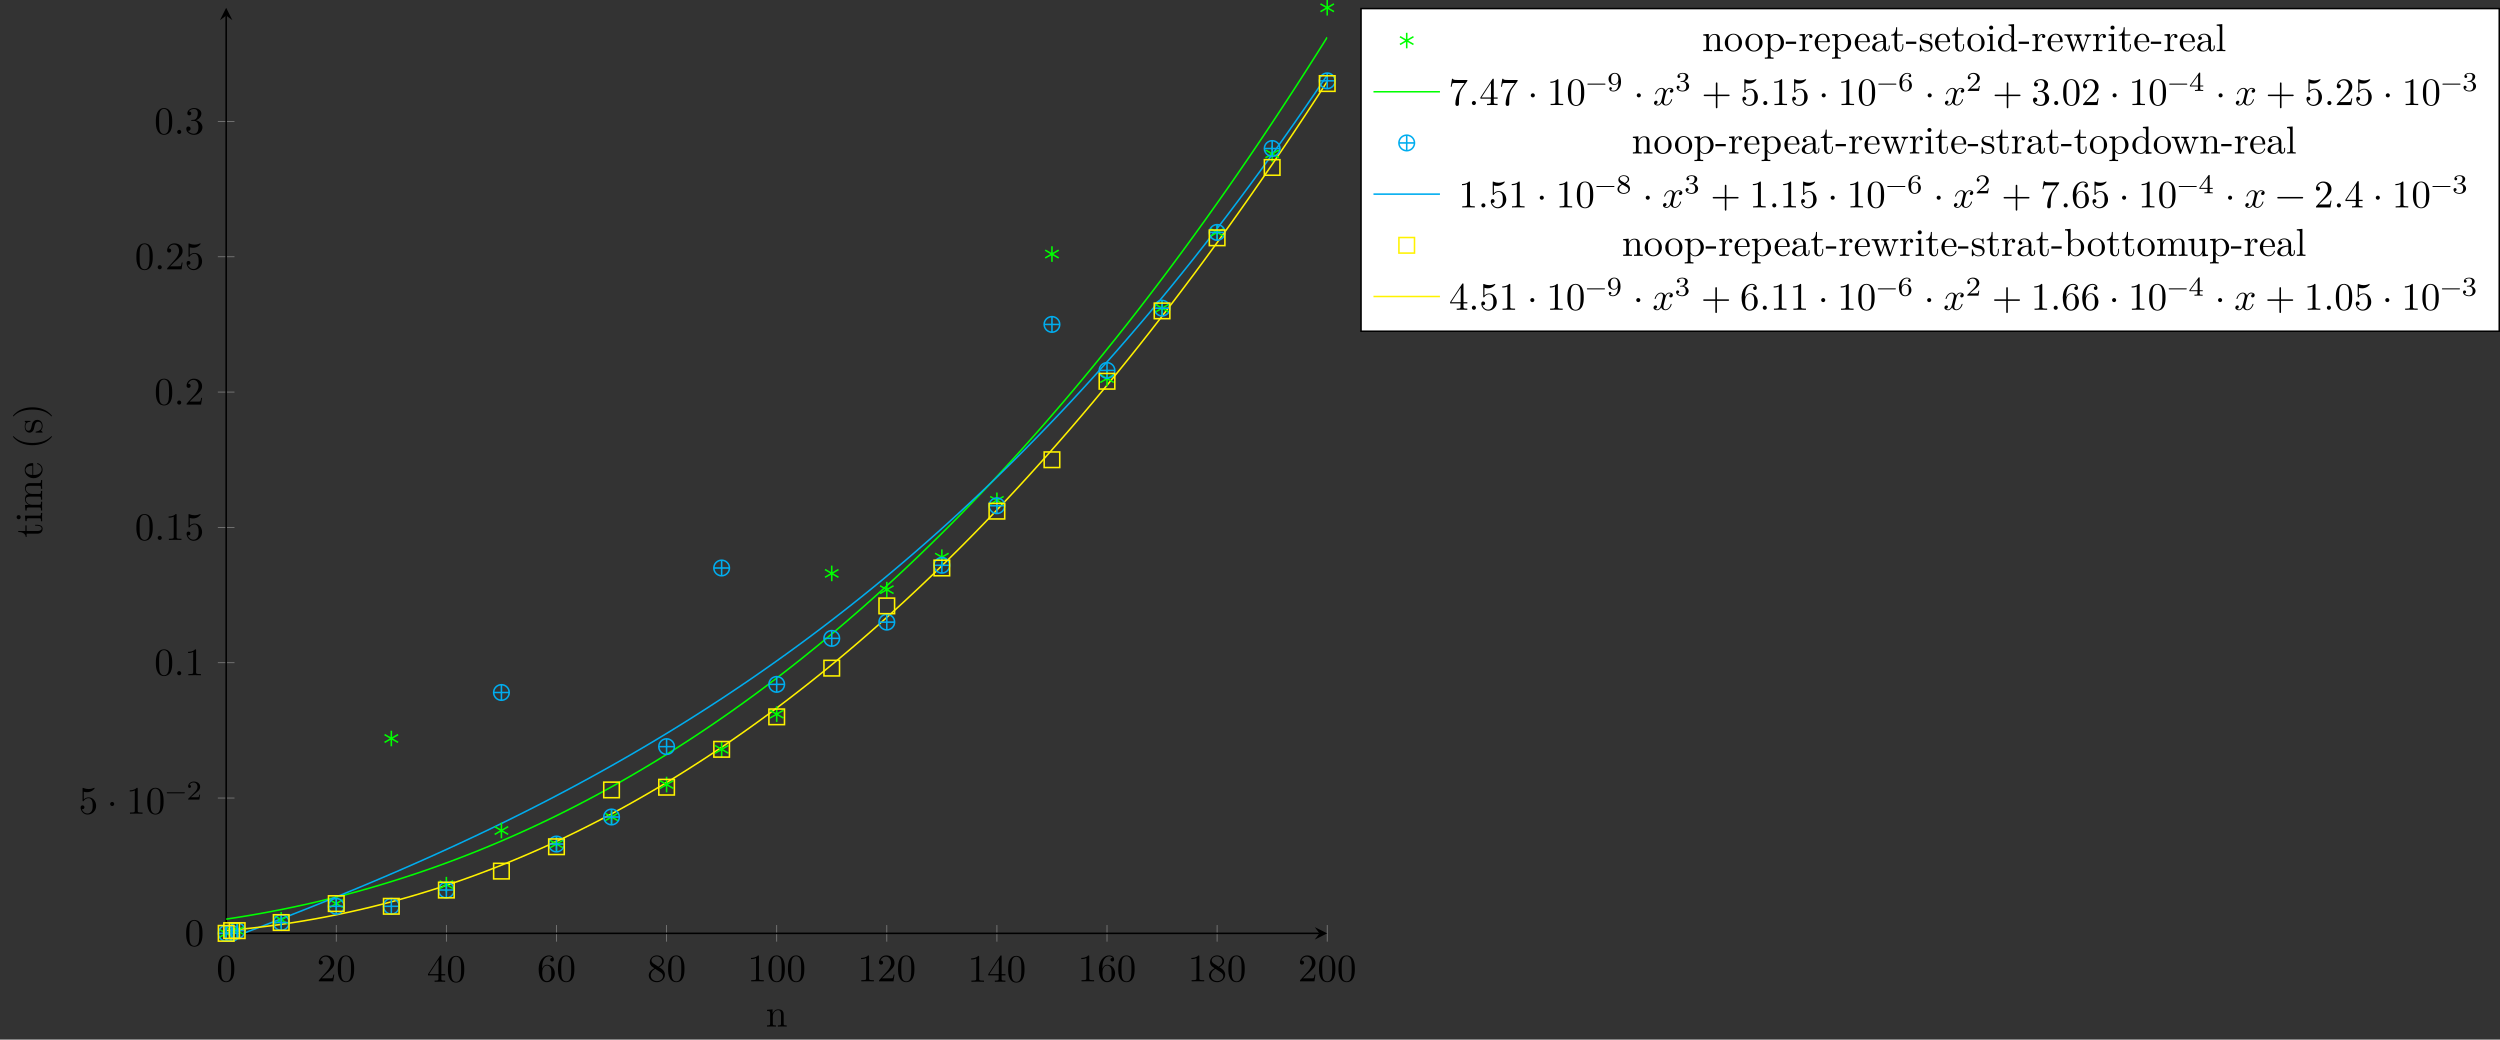 <?xml version="1.0" encoding="UTF-8"?>
<svg xmlns="http://www.w3.org/2000/svg" xmlns:xlink="http://www.w3.org/1999/xlink" width="639.604pt" height="265.965pt" viewBox="0 0 639.604 265.965" version="1.1">
<rect x="0" y="0" width="639.604" height="265.965" fill="#333333" stroke="none"/>
<defs>
<g>
<symbol overflow="visible" id="glyph0-0">
<path style="stroke:none;" d=""/>
</symbol>
<symbol overflow="visible" id="glyph0-1">
<path style="stroke:none;" d="M 4.578 -3.188 C 4.578 -3.984 4.531 -4.781 4.188 -5.516 C 3.734 -6.484 2.906 -6.641 2.5 -6.641 C 1.891 -6.641 1.172 -6.375 0.75 -5.453 C 0.438 -4.766 0.391 -3.984 0.391 -3.188 C 0.391 -2.438 0.422 -1.547 0.844 -0.781 C 1.266 0.016 2 0.219 2.484 0.219 C 3.016 0.219 3.781 0.016 4.219 -0.938 C 4.531 -1.625 4.578 -2.406 4.578 -3.188 Z M 3.766 -3.312 C 3.766 -2.562 3.766 -1.891 3.656 -1.25 C 3.5 -0.297 2.938 0 2.484 0 C 2.094 0 1.5 -0.25 1.328 -1.203 C 1.219 -1.797 1.219 -2.719 1.219 -3.312 C 1.219 -3.953 1.219 -4.609 1.297 -5.141 C 1.484 -6.328 2.234 -6.422 2.484 -6.422 C 2.812 -6.422 3.469 -6.234 3.656 -5.25 C 3.766 -4.688 3.766 -3.938 3.766 -3.312 Z M 3.766 -3.312 "/>
</symbol>
<symbol overflow="visible" id="glyph0-2">
<path style="stroke:none;" d="M 4.469 -1.734 L 4.234 -1.734 C 4.172 -1.438 4.109 -1 4 -0.844 C 3.938 -0.766 3.281 -0.766 3.062 -0.766 L 1.266 -0.766 L 2.328 -1.797 C 3.875 -3.172 4.469 -3.703 4.469 -4.703 C 4.469 -5.844 3.578 -6.641 2.359 -6.641 C 1.234 -6.641 0.5 -5.719 0.5 -4.828 C 0.5 -4.281 1 -4.281 1.031 -4.281 C 1.203 -4.281 1.547 -4.391 1.547 -4.812 C 1.547 -5.062 1.359 -5.328 1.016 -5.328 C 0.938 -5.328 0.922 -5.328 0.891 -5.312 C 1.109 -5.969 1.656 -6.328 2.234 -6.328 C 3.141 -6.328 3.562 -5.516 3.562 -4.703 C 3.562 -3.906 3.078 -3.125 2.516 -2.5 L 0.609 -0.375 C 0.5 -0.266 0.5 -0.234 0.5 0 L 4.203 0 Z M 4.469 -1.734 "/>
</symbol>
<symbol overflow="visible" id="glyph0-3">
<path style="stroke:none;" d="M 4.688 -1.641 L 4.688 -1.953 L 3.703 -1.953 L 3.703 -6.484 C 3.703 -6.688 3.703 -6.75 3.531 -6.75 C 3.453 -6.75 3.422 -6.75 3.344 -6.625 L 0.281 -1.953 L 0.281 -1.641 L 2.938 -1.641 L 2.938 -0.781 C 2.938 -0.422 2.906 -0.312 2.172 -0.312 L 1.969 -0.312 L 1.969 0 C 2.375 -0.031 2.891 -0.031 3.312 -0.031 C 3.734 -0.031 4.25 -0.031 4.672 0 L 4.672 -0.312 L 4.453 -0.312 C 3.719 -0.312 3.703 -0.422 3.703 -0.781 L 3.703 -1.641 Z M 2.984 -1.953 L 0.562 -1.953 L 2.984 -5.672 Z M 2.984 -1.953 "/>
</symbol>
<symbol overflow="visible" id="glyph0-4">
<path style="stroke:none;" d="M 4.562 -2.031 C 4.562 -3.297 3.672 -4.25 2.562 -4.25 C 1.891 -4.25 1.516 -3.75 1.312 -3.266 L 1.312 -3.516 C 1.312 -6.031 2.547 -6.391 3.062 -6.391 C 3.297 -6.391 3.719 -6.328 3.938 -5.984 C 3.781 -5.984 3.391 -5.984 3.391 -5.547 C 3.391 -5.234 3.625 -5.078 3.844 -5.078 C 4 -5.078 4.312 -5.172 4.312 -5.562 C 4.312 -6.156 3.875 -6.641 3.047 -6.641 C 1.766 -6.641 0.422 -5.359 0.422 -3.156 C 0.422 -0.484 1.578 0.219 2.5 0.219 C 3.609 0.219 4.562 -0.719 4.562 -2.031 Z M 3.656 -2.047 C 3.656 -1.562 3.656 -1.062 3.484 -0.703 C 3.188 -0.109 2.734 -0.062 2.5 -0.062 C 1.875 -0.062 1.578 -0.656 1.516 -0.812 C 1.328 -1.281 1.328 -2.078 1.328 -2.25 C 1.328 -3.031 1.656 -4.031 2.547 -4.031 C 2.719 -4.031 3.172 -4.031 3.484 -3.406 C 3.656 -3.047 3.656 -2.531 3.656 -2.047 Z M 3.656 -2.047 "/>
</symbol>
<symbol overflow="visible" id="glyph0-5">
<path style="stroke:none;" d="M 4.562 -1.672 C 4.562 -2.031 4.453 -2.484 4.062 -2.906 C 3.875 -3.109 3.719 -3.203 3.078 -3.609 C 3.797 -3.984 4.281 -4.5 4.281 -5.156 C 4.281 -6.078 3.406 -6.641 2.5 -6.641 C 1.5 -6.641 0.688 -5.906 0.688 -4.969 C 0.688 -4.797 0.703 -4.344 1.125 -3.875 C 1.234 -3.766 1.609 -3.516 1.859 -3.344 C 1.281 -3.047 0.422 -2.5 0.422 -1.5 C 0.422 -0.453 1.438 0.219 2.484 0.219 C 3.609 0.219 4.562 -0.609 4.562 -1.672 Z M 3.844 -5.156 C 3.844 -4.578 3.453 -4.109 2.859 -3.766 L 1.625 -4.562 C 1.172 -4.859 1.125 -5.188 1.125 -5.359 C 1.125 -5.969 1.781 -6.391 2.484 -6.391 C 3.203 -6.391 3.844 -5.875 3.844 -5.156 Z M 4.062 -1.312 C 4.062 -0.578 3.312 -0.062 2.5 -0.062 C 1.641 -0.062 0.922 -0.672 0.922 -1.5 C 0.922 -2.078 1.234 -2.719 2.078 -3.188 L 3.312 -2.406 C 3.594 -2.219 4.062 -1.922 4.062 -1.312 Z M 4.062 -1.312 "/>
</symbol>
<symbol overflow="visible" id="glyph0-6">
<path style="stroke:none;" d="M 4.172 0 L 4.172 -0.312 L 3.859 -0.312 C 2.953 -0.312 2.938 -0.422 2.938 -0.781 L 2.938 -6.375 C 2.938 -6.625 2.938 -6.641 2.703 -6.641 C 2.078 -6 1.203 -6 0.891 -6 L 0.891 -5.688 C 1.094 -5.688 1.672 -5.688 2.188 -5.953 L 2.188 -0.781 C 2.188 -0.422 2.156 -0.312 1.266 -0.312 L 0.953 -0.312 L 0.953 0 C 1.297 -0.031 2.156 -0.031 2.562 -0.031 C 2.953 -0.031 3.828 -0.031 4.172 0 Z M 4.172 0 "/>
</symbol>
<symbol overflow="visible" id="glyph0-7">
<path style="stroke:none;" d="M 4.469 -2 C 4.469 -3.188 3.656 -4.188 2.578 -4.188 C 2.109 -4.188 1.672 -4.031 1.312 -3.672 L 1.312 -5.625 C 1.516 -5.562 1.844 -5.5 2.156 -5.5 C 3.391 -5.5 4.094 -6.406 4.094 -6.531 C 4.094 -6.594 4.062 -6.641 3.984 -6.641 C 3.984 -6.641 3.953 -6.641 3.906 -6.609 C 3.703 -6.516 3.219 -6.312 2.547 -6.312 C 2.156 -6.312 1.688 -6.391 1.219 -6.594 C 1.141 -6.625 1.109 -6.625 1.109 -6.625 C 1 -6.625 1 -6.547 1 -6.391 L 1 -3.438 C 1 -3.266 1 -3.188 1.141 -3.188 C 1.219 -3.188 1.234 -3.203 1.281 -3.266 C 1.391 -3.422 1.75 -3.969 2.562 -3.969 C 3.078 -3.969 3.328 -3.516 3.406 -3.328 C 3.562 -2.953 3.594 -2.578 3.594 -2.078 C 3.594 -1.719 3.594 -1.125 3.344 -0.703 C 3.109 -0.312 2.734 -0.062 2.281 -0.062 C 1.562 -0.062 0.984 -0.594 0.812 -1.172 C 0.844 -1.172 0.875 -1.156 0.984 -1.156 C 1.312 -1.156 1.484 -1.406 1.484 -1.641 C 1.484 -1.891 1.312 -2.141 0.984 -2.141 C 0.844 -2.141 0.5 -2.062 0.5 -1.609 C 0.5 -0.75 1.188 0.219 2.297 0.219 C 3.453 0.219 4.469 -0.734 4.469 -2 Z M 4.469 -2 "/>
</symbol>
<symbol overflow="visible" id="glyph0-8">
<path style="stroke:none;" d="M 1.906 -2.5 C 1.906 -2.781 1.672 -3.016 1.391 -3.016 C 1.094 -3.016 0.859 -2.781 0.859 -2.5 C 0.859 -2.203 1.094 -1.969 1.391 -1.969 C 1.672 -1.969 1.906 -2.203 1.906 -2.5 Z M 1.906 -2.5 "/>
</symbol>
<symbol overflow="visible" id="glyph0-9">
<path style="stroke:none;" d="M 1.906 -0.531 C 1.906 -0.812 1.672 -1.062 1.391 -1.062 C 1.094 -1.062 0.859 -0.812 0.859 -0.531 C 0.859 -0.234 1.094 0 1.391 0 C 1.672 0 1.906 -0.234 1.906 -0.531 Z M 1.906 -0.531 "/>
</symbol>
<symbol overflow="visible" id="glyph0-10">
<path style="stroke:none;" d="M 4.562 -1.703 C 4.562 -2.516 3.922 -3.297 2.891 -3.516 C 3.703 -3.781 4.281 -4.469 4.281 -5.266 C 4.281 -6.078 3.406 -6.641 2.453 -6.641 C 1.453 -6.641 0.688 -6.047 0.688 -5.281 C 0.688 -4.953 0.906 -4.766 1.203 -4.766 C 1.5 -4.766 1.703 -4.984 1.703 -5.281 C 1.703 -5.766 1.234 -5.766 1.094 -5.766 C 1.391 -6.266 2.047 -6.391 2.406 -6.391 C 2.828 -6.391 3.375 -6.172 3.375 -5.281 C 3.375 -5.156 3.344 -4.578 3.094 -4.141 C 2.797 -3.656 2.453 -3.625 2.203 -3.625 C 2.125 -3.609 1.891 -3.594 1.812 -3.594 C 1.734 -3.578 1.672 -3.562 1.672 -3.469 C 1.672 -3.359 1.734 -3.359 1.906 -3.359 L 2.344 -3.359 C 3.156 -3.359 3.531 -2.688 3.531 -1.703 C 3.531 -0.344 2.844 -0.062 2.406 -0.062 C 1.969 -0.062 1.219 -0.234 0.875 -0.812 C 1.219 -0.766 1.531 -0.984 1.531 -1.359 C 1.531 -1.719 1.266 -1.922 0.984 -1.922 C 0.734 -1.922 0.422 -1.781 0.422 -1.344 C 0.422 -0.438 1.344 0.219 2.438 0.219 C 3.656 0.219 4.562 -0.688 4.562 -1.703 Z M 4.562 -1.703 "/>
</symbol>
<symbol overflow="visible" id="glyph0-11">
<path style="stroke:none;" d="M 4.828 -6.422 L 2.406 -6.422 C 1.203 -6.422 1.172 -6.547 1.141 -6.734 L 0.891 -6.734 L 0.562 -4.688 L 0.812 -4.688 C 0.844 -4.844 0.922 -5.469 1.062 -5.594 C 1.125 -5.656 1.906 -5.656 2.031 -5.656 L 4.094 -5.656 L 2.984 -4.078 C 2.078 -2.734 1.75 -1.344 1.75 -0.328 C 1.75 -0.234 1.75 0.219 2.219 0.219 C 2.672 0.219 2.672 -0.234 2.672 -0.328 L 2.672 -0.844 C 2.672 -1.391 2.703 -1.938 2.781 -2.469 C 2.828 -2.703 2.953 -3.562 3.406 -4.172 L 4.75 -6.078 C 4.828 -6.188 4.828 -6.203 4.828 -6.422 Z M 4.828 -6.422 "/>
</symbol>
<symbol overflow="visible" id="glyph0-12">
<path style="stroke:none;" d="M 5.25 -3.75 C 5.25 -4.266 4.672 -4.406 4.328 -4.406 C 3.75 -4.406 3.406 -3.875 3.281 -3.656 C 3.031 -4.312 2.5 -4.406 2.203 -4.406 C 1.172 -4.406 0.594 -3.125 0.594 -2.875 C 0.594 -2.766 0.719 -2.766 0.719 -2.766 C 0.797 -2.766 0.828 -2.797 0.844 -2.875 C 1.188 -3.938 1.844 -4.188 2.188 -4.188 C 2.375 -4.188 2.719 -4.094 2.719 -3.516 C 2.719 -3.203 2.547 -2.547 2.188 -1.141 C 2.031 -0.531 1.672 -0.109 1.234 -0.109 C 1.172 -0.109 0.953 -0.109 0.734 -0.234 C 0.984 -0.297 1.203 -0.5 1.203 -0.781 C 1.203 -1.047 0.984 -1.125 0.844 -1.125 C 0.531 -1.125 0.297 -0.875 0.297 -0.547 C 0.297 -0.094 0.781 0.109 1.219 0.109 C 1.891 0.109 2.25 -0.594 2.266 -0.641 C 2.391 -0.281 2.75 0.109 3.344 0.109 C 4.375 0.109 4.938 -1.172 4.938 -1.422 C 4.938 -1.531 4.859 -1.531 4.828 -1.531 C 4.734 -1.531 4.719 -1.484 4.688 -1.422 C 4.359 -0.344 3.688 -0.109 3.375 -0.109 C 2.984 -0.109 2.828 -0.422 2.828 -0.766 C 2.828 -0.984 2.875 -1.203 2.984 -1.641 L 3.328 -3.016 C 3.391 -3.266 3.625 -4.188 4.312 -4.188 C 4.359 -4.188 4.609 -4.188 4.812 -4.062 C 4.531 -4 4.344 -3.766 4.344 -3.516 C 4.344 -3.359 4.453 -3.172 4.719 -3.172 C 4.938 -3.172 5.25 -3.344 5.25 -3.75 Z M 5.25 -3.75 "/>
</symbol>
<symbol overflow="visible" id="glyph0-13">
<path style="stroke:none;" d="M 7.203 -2.5 C 7.203 -2.609 7.109 -2.688 7 -2.688 L 4.078 -2.688 L 4.078 -5.609 C 4.078 -5.719 3.984 -5.812 3.875 -5.812 C 3.766 -5.812 3.672 -5.719 3.672 -5.609 L 3.672 -2.688 L 0.75 -2.688 C 0.641 -2.688 0.562 -2.609 0.562 -2.5 C 0.562 -2.375 0.641 -2.297 0.75 -2.297 L 3.672 -2.297 L 3.672 0.625 C 3.672 0.734 3.766 0.828 3.875 0.828 C 3.984 0.828 4.078 0.734 4.078 0.625 L 4.078 -2.297 L 7 -2.297 C 7.109 -2.297 7.203 -2.375 7.203 -2.5 Z M 7.203 -2.5 "/>
</symbol>
<symbol overflow="visible" id="glyph0-14">
<path style="stroke:none;" d="M 7.203 -2.5 C 7.203 -2.609 7.109 -2.688 7 -2.688 L 0.75 -2.688 C 0.641 -2.688 0.562 -2.609 0.562 -2.5 C 0.562 -2.375 0.641 -2.297 0.75 -2.297 L 7 -2.297 C 7.109 -2.297 7.203 -2.375 7.203 -2.5 Z M 7.203 -2.5 "/>
</symbol>
<symbol overflow="visible" id="glyph1-0">
<path style="stroke:none;" d=""/>
</symbol>
<symbol overflow="visible" id="glyph1-1">
<path style="stroke:none;" d="M 5.031 -1.734 C 5.031 -1.812 4.969 -1.875 4.891 -1.875 L 0.531 -1.875 C 0.453 -1.875 0.391 -1.812 0.391 -1.734 C 0.391 -1.672 0.453 -1.609 0.531 -1.609 L 4.891 -1.609 C 4.969 -1.609 5.031 -1.672 5.031 -1.734 Z M 5.031 -1.734 "/>
</symbol>
<symbol overflow="visible" id="glyph1-2">
<path style="stroke:none;" d="M 3.516 -1.266 L 3.281 -1.266 C 3.266 -1.109 3.188 -0.703 3.094 -0.641 C 3.047 -0.594 2.516 -0.594 2.406 -0.594 L 1.125 -0.594 C 1.859 -1.234 2.109 -1.438 2.516 -1.766 C 3.031 -2.172 3.516 -2.609 3.516 -3.266 C 3.516 -4.109 2.781 -4.625 1.891 -4.625 C 1.031 -4.625 0.438 -4.016 0.438 -3.375 C 0.438 -3.031 0.734 -2.984 0.812 -2.984 C 0.969 -2.984 1.172 -3.109 1.172 -3.359 C 1.172 -3.484 1.125 -3.734 0.766 -3.734 C 0.984 -4.219 1.453 -4.375 1.781 -4.375 C 2.484 -4.375 2.844 -3.828 2.844 -3.266 C 2.844 -2.656 2.406 -2.188 2.188 -1.938 L 0.516 -0.266 C 0.438 -0.203 0.438 -0.188 0.438 0 L 3.312 0 Z M 3.516 -1.266 "/>
</symbol>
<symbol overflow="visible" id="glyph1-3">
<path style="stroke:none;" d="M 3.578 -2.297 C 3.578 -4.016 2.812 -4.625 2 -4.625 C 1.766 -4.625 1.297 -4.594 0.891 -4.203 C 0.656 -3.969 0.375 -3.703 0.375 -3.078 C 0.375 -2.188 1.078 -1.531 1.891 -1.531 C 2.453 -1.531 2.75 -1.906 2.906 -2.219 L 2.906 -2.078 C 2.906 -0.344 2.062 -0.078 1.641 -0.078 C 1.484 -0.078 1.109 -0.094 0.922 -0.312 C 1.219 -0.344 1.234 -0.578 1.234 -0.641 C 1.234 -0.812 1.109 -0.969 0.906 -0.969 C 0.703 -0.969 0.578 -0.828 0.578 -0.625 C 0.578 -0.156 0.969 0.141 1.641 0.141 C 2.641 0.141 3.578 -0.797 3.578 -2.297 Z M 2.891 -3 C 2.891 -2.094 2.375 -1.734 1.938 -1.734 C 1.656 -1.734 1.406 -1.812 1.203 -2.141 C 1.047 -2.391 1.047 -2.688 1.047 -3.078 C 1.047 -3.484 1.047 -3.75 1.25 -4.031 C 1.422 -4.281 1.641 -4.422 2 -4.422 C 2.359 -4.422 2.578 -4.203 2.688 -4.016 C 2.875 -3.734 2.891 -3.234 2.891 -3 Z M 2.891 -3 "/>
</symbol>
<symbol overflow="visible" id="glyph1-4">
<path style="stroke:none;" d="M 3.578 -1.203 C 3.578 -1.75 3.141 -2.297 2.375 -2.453 C 3.094 -2.719 3.359 -3.234 3.359 -3.672 C 3.359 -4.219 2.734 -4.625 1.953 -4.625 C 1.188 -4.625 0.594 -4.25 0.594 -3.688 C 0.594 -3.453 0.75 -3.328 0.953 -3.328 C 1.172 -3.328 1.312 -3.484 1.312 -3.672 C 1.312 -3.875 1.172 -4.031 0.953 -4.047 C 1.203 -4.344 1.672 -4.422 1.938 -4.422 C 2.25 -4.422 2.688 -4.266 2.688 -3.672 C 2.688 -3.375 2.594 -3.047 2.406 -2.844 C 2.188 -2.578 1.984 -2.562 1.641 -2.531 C 1.469 -2.516 1.453 -2.516 1.422 -2.516 C 1.422 -2.516 1.344 -2.5 1.344 -2.422 C 1.344 -2.328 1.406 -2.328 1.531 -2.328 L 1.906 -2.328 C 2.453 -2.328 2.844 -1.953 2.844 -1.203 C 2.844 -0.344 2.328 -0.078 1.938 -0.078 C 1.656 -0.078 1.031 -0.156 0.75 -0.578 C 1.078 -0.578 1.156 -0.812 1.156 -0.969 C 1.156 -1.188 0.984 -1.344 0.766 -1.344 C 0.578 -1.344 0.375 -1.219 0.375 -0.938 C 0.375 -0.281 1.094 0.141 1.938 0.141 C 2.906 0.141 3.578 -0.516 3.578 -1.203 Z M 3.578 -1.203 "/>
</symbol>
<symbol overflow="visible" id="glyph1-5">
<path style="stroke:none;" d="M 3.578 -1.422 C 3.578 -2.312 2.875 -2.969 2.062 -2.969 C 1.5 -2.969 1.203 -2.594 1.047 -2.281 C 1.047 -2.844 1.094 -3.359 1.359 -3.797 C 1.594 -4.172 1.969 -4.422 2.422 -4.422 C 2.625 -4.422 2.906 -4.375 3.047 -4.188 C 2.875 -4.172 2.719 -4.047 2.719 -3.844 C 2.719 -3.672 2.844 -3.516 3.047 -3.516 C 3.266 -3.516 3.391 -3.656 3.391 -3.859 C 3.391 -4.266 3.094 -4.625 2.406 -4.625 C 1.406 -4.625 0.375 -3.703 0.375 -2.203 C 0.375 -0.406 1.219 0.141 2 0.141 C 2.844 0.141 3.578 -0.516 3.578 -1.422 Z M 2.906 -1.422 C 2.906 -1.031 2.906 -0.734 2.719 -0.453 C 2.562 -0.219 2.328 -0.078 2 -0.078 C 1.641 -0.078 1.375 -0.281 1.219 -0.594 C 1.125 -0.797 1.062 -1.156 1.062 -1.562 C 1.062 -2.25 1.469 -2.766 2.031 -2.766 C 2.344 -2.766 2.562 -2.641 2.734 -2.391 C 2.906 -2.125 2.906 -1.828 2.906 -1.422 Z M 2.906 -1.422 "/>
</symbol>
<symbol overflow="visible" id="glyph1-6">
<path style="stroke:none;" d="M 3.688 -1.141 L 3.688 -1.391 L 2.906 -1.391 L 2.906 -4.5 C 2.906 -4.641 2.906 -4.703 2.766 -4.703 C 2.672 -4.703 2.641 -4.703 2.578 -4.594 L 0.266 -1.391 L 0.266 -1.141 L 2.328 -1.141 L 2.328 -0.578 C 2.328 -0.328 2.328 -0.25 1.75 -0.25 L 1.562 -0.25 L 1.562 0 L 2.609 -0.031 L 3.672 0 L 3.672 -0.25 L 3.484 -0.25 C 2.906 -0.25 2.906 -0.328 2.906 -0.578 L 2.906 -1.141 Z M 2.375 -1.391 L 0.531 -1.391 L 2.375 -3.938 Z M 2.375 -1.391 "/>
</symbol>
<symbol overflow="visible" id="glyph1-7">
<path style="stroke:none;" d="M 3.578 -1.172 C 3.578 -1.641 3.312 -2.031 2.906 -2.266 L 2.469 -2.516 C 3.016 -2.781 3.359 -3.109 3.359 -3.594 C 3.359 -4.266 2.656 -4.625 1.984 -4.625 C 1.219 -4.625 0.594 -4.125 0.594 -3.469 C 0.594 -3.141 0.75 -2.906 0.875 -2.766 C 1 -2.609 1.047 -2.578 1.453 -2.344 C 1.062 -2.172 0.375 -1.797 0.375 -1.062 C 0.375 -0.297 1.172 0.141 1.969 0.141 C 2.859 0.141 3.578 -0.422 3.578 -1.172 Z M 3 -3.594 C 3 -2.969 2.266 -2.656 2.266 -2.656 C 2.266 -2.656 2.234 -2.656 2.188 -2.688 L 1.344 -3.172 C 1.156 -3.281 0.969 -3.469 0.969 -3.734 C 0.969 -4.172 1.469 -4.422 1.969 -4.422 C 2.516 -4.422 3 -4.078 3 -3.594 Z M 3.156 -0.938 C 3.156 -0.406 2.578 -0.078 1.984 -0.078 C 1.344 -0.078 0.797 -0.5 0.797 -1.062 C 0.797 -1.578 1.172 -1.984 1.672 -2.203 C 2.062 -1.984 2.078 -1.984 2.641 -1.656 C 2.812 -1.547 3.156 -1.344 3.156 -0.938 Z M 3.156 -0.938 "/>
</symbol>
<symbol overflow="visible" id="glyph2-0">
<path style="stroke:none;" d=""/>
</symbol>
<symbol overflow="visible" id="glyph2-1">
<path style="stroke:none;" d="M 5.328 0 L 5.328 -0.312 C 4.812 -0.312 4.562 -0.312 4.562 -0.609 L 4.562 -2.516 C 4.562 -3.375 4.562 -3.672 4.25 -4.031 C 4.109 -4.203 3.781 -4.406 3.203 -4.406 C 2.469 -4.406 2 -3.984 1.719 -3.359 L 1.719 -4.406 L 0.312 -4.297 L 0.312 -3.984 C 1.016 -3.984 1.094 -3.922 1.094 -3.422 L 1.094 -0.75 C 1.094 -0.312 0.984 -0.312 0.312 -0.312 L 0.312 0 L 1.453 -0.031 L 2.562 0 L 2.562 -0.312 C 1.891 -0.312 1.781 -0.312 1.781 -0.75 L 1.781 -2.594 C 1.781 -3.625 2.5 -4.188 3.125 -4.188 C 3.766 -4.188 3.875 -3.656 3.875 -3.078 L 3.875 -0.75 C 3.875 -0.312 3.766 -0.312 3.094 -0.312 L 3.094 0 L 4.219 -0.031 Z M 5.328 0 "/>
</symbol>
<symbol overflow="visible" id="glyph2-2">
<path style="stroke:none;" d="M 4.688 -2.141 C 4.688 -3.406 3.703 -4.469 2.5 -4.469 C 1.25 -4.469 0.281 -3.375 0.281 -2.141 C 0.281 -0.844 1.312 0.109 2.484 0.109 C 3.688 0.109 4.688 -0.875 4.688 -2.141 Z M 3.875 -2.219 C 3.875 -1.859 3.875 -1.312 3.656 -0.875 C 3.422 -0.422 2.984 -0.141 2.5 -0.141 C 2.062 -0.141 1.625 -0.344 1.359 -0.812 C 1.109 -1.25 1.109 -1.859 1.109 -2.219 C 1.109 -2.609 1.109 -3.141 1.344 -3.578 C 1.609 -4.031 2.078 -4.25 2.484 -4.25 C 2.922 -4.25 3.344 -4.031 3.609 -3.594 C 3.875 -3.172 3.875 -2.594 3.875 -2.219 Z M 3.875 -2.219 "/>
</symbol>
<symbol overflow="visible" id="glyph2-3">
<path style="stroke:none;" d="M 5.188 -2.156 C 5.188 -3.422 4.234 -4.406 3.109 -4.406 C 2.328 -4.406 1.906 -3.969 1.719 -3.75 L 1.719 -4.406 L 0.281 -4.297 L 0.281 -3.984 C 0.984 -3.984 1.062 -3.922 1.062 -3.484 L 1.062 1.172 C 1.062 1.625 0.953 1.625 0.281 1.625 L 0.281 1.938 L 1.391 1.906 L 2.516 1.938 L 2.516 1.625 C 1.859 1.625 1.75 1.625 1.75 1.172 L 1.75 -0.594 C 1.797 -0.422 2.219 0.109 2.969 0.109 C 4.156 0.109 5.188 -0.875 5.188 -2.156 Z M 4.359 -2.156 C 4.359 -0.953 3.672 -0.109 2.938 -0.109 C 2.531 -0.109 2.156 -0.312 1.891 -0.719 C 1.75 -0.922 1.75 -0.938 1.75 -1.141 L 1.75 -3.359 C 2.031 -3.875 2.516 -4.156 3.031 -4.156 C 3.766 -4.156 4.359 -3.281 4.359 -2.156 Z M 4.359 -2.156 "/>
</symbol>
<symbol overflow="visible" id="glyph2-4">
<path style="stroke:none;" d="M 2.75 -1.859 L 2.75 -2.438 L 0.109 -2.438 L 0.109 -1.859 Z M 2.75 -1.859 "/>
</symbol>
<symbol overflow="visible" id="glyph2-5">
<path style="stroke:none;" d="M 3.625 -3.797 C 3.625 -4.109 3.312 -4.406 2.891 -4.406 C 2.156 -4.406 1.797 -3.734 1.672 -3.312 L 1.672 -4.406 L 0.281 -4.297 L 0.281 -3.984 C 0.984 -3.984 1.062 -3.922 1.062 -3.422 L 1.062 -0.75 C 1.062 -0.312 0.953 -0.312 0.281 -0.312 L 0.281 0 L 1.422 -0.031 C 1.812 -0.031 2.281 -0.031 2.688 0 L 2.688 -0.312 L 2.469 -0.312 C 1.734 -0.312 1.719 -0.422 1.719 -0.781 L 1.719 -2.312 C 1.719 -3.297 2.141 -4.188 2.891 -4.188 C 2.953 -4.188 2.984 -4.188 3 -4.172 C 2.969 -4.172 2.766 -4.047 2.766 -3.781 C 2.766 -3.516 2.984 -3.359 3.203 -3.359 C 3.375 -3.359 3.625 -3.484 3.625 -3.797 Z M 3.625 -3.797 "/>
</symbol>
<symbol overflow="visible" id="glyph2-6">
<path style="stroke:none;" d="M 4.141 -1.188 C 4.141 -1.281 4.062 -1.312 4 -1.312 C 3.922 -1.312 3.891 -1.25 3.875 -1.172 C 3.531 -0.141 2.625 -0.141 2.531 -0.141 C 2.031 -0.141 1.641 -0.438 1.406 -0.812 C 1.109 -1.281 1.109 -1.938 1.109 -2.297 L 3.891 -2.297 C 4.109 -2.297 4.141 -2.297 4.141 -2.516 C 4.141 -3.5 3.594 -4.469 2.359 -4.469 C 1.203 -4.469 0.281 -3.438 0.281 -2.188 C 0.281 -0.859 1.328 0.109 2.469 0.109 C 3.688 0.109 4.141 -1 4.141 -1.188 Z M 3.484 -2.516 L 1.109 -2.516 C 1.172 -4 2.016 -4.25 2.359 -4.25 C 3.375 -4.25 3.484 -2.906 3.484 -2.516 Z M 3.484 -2.516 "/>
</symbol>
<symbol overflow="visible" id="glyph2-7">
<path style="stroke:none;" d="M 4.812 -0.891 L 4.812 -1.453 L 4.562 -1.453 L 4.562 -0.891 C 4.562 -0.312 4.312 -0.25 4.203 -0.25 C 3.875 -0.25 3.844 -0.703 3.844 -0.75 L 3.844 -2.734 C 3.844 -3.156 3.844 -3.547 3.484 -3.922 C 3.094 -4.312 2.594 -4.469 2.109 -4.469 C 1.297 -4.469 0.609 -4 0.609 -3.344 C 0.609 -3.047 0.812 -2.875 1.062 -2.875 C 1.344 -2.875 1.531 -3.078 1.531 -3.328 C 1.531 -3.453 1.469 -3.781 1.016 -3.781 C 1.281 -4.141 1.781 -4.25 2.094 -4.25 C 2.578 -4.25 3.156 -3.859 3.156 -2.969 L 3.156 -2.609 C 2.641 -2.578 1.938 -2.547 1.312 -2.25 C 0.562 -1.906 0.312 -1.391 0.312 -0.953 C 0.312 -0.141 1.281 0.109 1.906 0.109 C 2.578 0.109 3.031 -0.297 3.219 -0.75 C 3.266 -0.359 3.531 0.062 4 0.062 C 4.203 0.062 4.812 -0.078 4.812 -0.891 Z M 3.156 -1.391 C 3.156 -0.453 2.438 -0.109 1.984 -0.109 C 1.5 -0.109 1.094 -0.453 1.094 -0.953 C 1.094 -1.5 1.5 -2.328 3.156 -2.391 Z M 3.156 -1.391 "/>
</symbol>
<symbol overflow="visible" id="glyph2-8">
<path style="stroke:none;" d="M 3.312 -1.234 L 3.312 -1.797 L 3.062 -1.797 L 3.062 -1.25 C 3.062 -0.516 2.766 -0.141 2.391 -0.141 C 1.719 -0.141 1.719 -1.047 1.719 -1.219 L 1.719 -3.984 L 3.156 -3.984 L 3.156 -4.297 L 1.719 -4.297 L 1.719 -6.125 L 1.469 -6.125 C 1.469 -5.312 1.172 -4.25 0.188 -4.203 L 0.188 -3.984 L 1.031 -3.984 L 1.031 -1.234 C 1.031 -0.016 1.969 0.109 2.328 0.109 C 3.031 0.109 3.312 -0.594 3.312 -1.234 Z M 3.312 -1.234 "/>
</symbol>
<symbol overflow="visible" id="glyph2-9">
<path style="stroke:none;" d="M 3.594 -1.281 C 3.594 -1.797 3.297 -2.109 3.172 -2.219 C 2.844 -2.547 2.453 -2.625 2.031 -2.703 C 1.469 -2.812 0.812 -2.938 0.812 -3.516 C 0.812 -3.875 1.062 -4.281 1.922 -4.281 C 3.016 -4.281 3.078 -3.375 3.094 -3.078 C 3.094 -2.984 3.203 -2.984 3.203 -2.984 C 3.344 -2.984 3.344 -3.031 3.344 -3.219 L 3.344 -4.234 C 3.344 -4.391 3.344 -4.469 3.234 -4.469 C 3.188 -4.469 3.156 -4.469 3.031 -4.344 C 3 -4.312 2.906 -4.219 2.859 -4.188 C 2.484 -4.469 2.078 -4.469 1.922 -4.469 C 0.703 -4.469 0.328 -3.797 0.328 -3.234 C 0.328 -2.891 0.484 -2.609 0.75 -2.391 C 1.078 -2.141 1.359 -2.078 2.078 -1.938 C 2.297 -1.891 3.109 -1.734 3.109 -1.016 C 3.109 -0.516 2.766 -0.109 1.984 -0.109 C 1.141 -0.109 0.781 -0.672 0.594 -1.531 C 0.562 -1.656 0.562 -1.688 0.453 -1.688 C 0.328 -1.688 0.328 -1.625 0.328 -1.453 L 0.328 -0.125 C 0.328 0.047 0.328 0.109 0.438 0.109 C 0.484 0.109 0.5 0.094 0.688 -0.094 C 0.703 -0.109 0.703 -0.125 0.891 -0.312 C 1.328 0.094 1.781 0.109 1.984 0.109 C 3.125 0.109 3.594 -0.562 3.594 -1.281 Z M 3.594 -1.281 "/>
</symbol>
<symbol overflow="visible" id="glyph2-10">
<path style="stroke:none;" d="M 2.469 0 L 2.469 -0.312 C 1.797 -0.312 1.766 -0.359 1.766 -0.75 L 1.766 -4.406 L 0.375 -4.297 L 0.375 -3.984 C 1.016 -3.984 1.109 -3.922 1.109 -3.438 L 1.109 -0.75 C 1.109 -0.312 1 -0.312 0.328 -0.312 L 0.328 0 L 1.422 -0.031 C 1.781 -0.031 2.125 -0.016 2.469 0 Z M 1.906 -6.016 C 1.906 -6.297 1.688 -6.547 1.391 -6.547 C 1.047 -6.547 0.844 -6.266 0.844 -6.016 C 0.844 -5.75 1.078 -5.5 1.375 -5.5 C 1.719 -5.5 1.906 -5.766 1.906 -6.016 Z M 1.906 -6.016 "/>
</symbol>
<symbol overflow="visible" id="glyph2-11">
<path style="stroke:none;" d="M 5.25 0 L 5.25 -0.312 C 4.562 -0.312 4.469 -0.375 4.469 -0.875 L 4.469 -6.922 L 3.047 -6.812 L 3.047 -6.5 C 3.734 -6.5 3.812 -6.438 3.812 -5.938 L 3.812 -3.781 C 3.531 -4.141 3.094 -4.406 2.562 -4.406 C 1.391 -4.406 0.344 -3.422 0.344 -2.141 C 0.344 -0.875 1.312 0.109 2.453 0.109 C 3.094 0.109 3.531 -0.234 3.781 -0.547 L 3.781 0.109 Z M 3.781 -1.172 C 3.781 -1 3.781 -0.984 3.672 -0.812 C 3.375 -0.328 2.938 -0.109 2.5 -0.109 C 2.047 -0.109 1.688 -0.375 1.453 -0.75 C 1.203 -1.156 1.172 -1.719 1.172 -2.141 C 1.172 -2.5 1.188 -3.094 1.469 -3.547 C 1.688 -3.859 2.062 -4.188 2.609 -4.188 C 2.953 -4.188 3.375 -4.031 3.672 -3.594 C 3.781 -3.422 3.781 -3.406 3.781 -3.219 Z M 3.781 -1.172 "/>
</symbol>
<symbol overflow="visible" id="glyph2-12">
<path style="stroke:none;" d="M 7.016 -3.984 L 7.016 -4.297 C 6.781 -4.281 6.5 -4.266 6.281 -4.266 L 5.359 -4.297 L 5.359 -3.984 C 5.719 -3.984 5.938 -3.797 5.938 -3.516 C 5.938 -3.453 5.938 -3.422 5.875 -3.297 L 4.969 -0.75 L 3.984 -3.531 C 3.953 -3.656 3.938 -3.672 3.938 -3.719 C 3.938 -3.984 4.328 -3.984 4.531 -3.984 L 4.531 -4.297 L 3.484 -4.266 C 3.188 -4.266 2.906 -4.281 2.609 -4.297 L 2.609 -3.984 C 2.969 -3.984 3.125 -3.969 3.234 -3.844 C 3.281 -3.781 3.391 -3.484 3.453 -3.297 L 2.609 -0.875 L 1.656 -3.531 C 1.609 -3.656 1.609 -3.672 1.609 -3.719 C 1.609 -3.984 2 -3.984 2.188 -3.984 L 2.188 -4.297 L 1.109 -4.266 L 0.172 -4.297 L 0.172 -3.984 C 0.672 -3.984 0.797 -3.953 0.922 -3.641 L 2.172 -0.109 C 2.219 0.031 2.25 0.109 2.375 0.109 C 2.516 0.109 2.531 0.047 2.578 -0.094 L 3.594 -2.906 L 4.609 -0.078 C 4.641 0.031 4.672 0.109 4.812 0.109 C 4.938 0.109 4.969 0.016 5 -0.078 L 6.172 -3.344 C 6.344 -3.844 6.656 -3.984 7.016 -3.984 Z M 7.016 -3.984 "/>
</symbol>
<symbol overflow="visible" id="glyph2-13">
<path style="stroke:none;" d="M 2.547 0 L 2.547 -0.312 C 1.875 -0.312 1.766 -0.312 1.766 -0.75 L 1.766 -6.922 L 0.328 -6.812 L 0.328 -6.5 C 1.031 -6.5 1.109 -6.438 1.109 -5.938 L 1.109 -0.75 C 1.109 -0.312 1 -0.312 0.328 -0.312 L 0.328 0 L 1.438 -0.031 Z M 2.547 0 "/>
</symbol>
<symbol overflow="visible" id="glyph2-14">
<path style="stroke:none;" d="M 5.188 -2.156 C 5.188 -3.422 4.219 -4.406 3.078 -4.406 C 2.297 -4.406 1.875 -3.938 1.719 -3.766 L 1.719 -6.922 L 0.281 -6.812 L 0.281 -6.5 C 0.984 -6.5 1.062 -6.438 1.062 -5.938 L 1.062 0 L 1.312 0 L 1.672 -0.625 C 1.812 -0.391 2.234 0.109 2.969 0.109 C 4.156 0.109 5.188 -0.875 5.188 -2.156 Z M 4.359 -2.156 C 4.359 -1.797 4.344 -1.203 4.062 -0.75 C 3.844 -0.438 3.469 -0.109 2.938 -0.109 C 2.484 -0.109 2.125 -0.344 1.891 -0.719 C 1.75 -0.922 1.75 -0.953 1.75 -1.141 L 1.75 -3.188 C 1.75 -3.375 1.75 -3.391 1.859 -3.547 C 2.25 -4.109 2.797 -4.188 3.031 -4.188 C 3.484 -4.188 3.844 -3.922 4.078 -3.547 C 4.344 -3.141 4.359 -2.578 4.359 -2.156 Z M 4.359 -2.156 "/>
</symbol>
<symbol overflow="visible" id="glyph2-15">
<path style="stroke:none;" d="M 8.109 0 L 8.109 -0.312 C 7.594 -0.312 7.344 -0.312 7.328 -0.609 L 7.328 -2.516 C 7.328 -3.375 7.328 -3.672 7.016 -4.031 C 6.875 -4.203 6.547 -4.406 5.969 -4.406 C 5.141 -4.406 4.688 -3.812 4.531 -3.422 C 4.391 -4.297 3.656 -4.406 3.203 -4.406 C 2.469 -4.406 2 -3.984 1.719 -3.359 L 1.719 -4.406 L 0.312 -4.297 L 0.312 -3.984 C 1.016 -3.984 1.094 -3.922 1.094 -3.422 L 1.094 -0.75 C 1.094 -0.312 0.984 -0.312 0.312 -0.312 L 0.312 0 L 1.453 -0.031 L 2.562 0 L 2.562 -0.312 C 1.891 -0.312 1.781 -0.312 1.781 -0.75 L 1.781 -2.594 C 1.781 -3.625 2.5 -4.188 3.125 -4.188 C 3.766 -4.188 3.875 -3.656 3.875 -3.078 L 3.875 -0.75 C 3.875 -0.312 3.766 -0.312 3.094 -0.312 L 3.094 0 L 4.219 -0.031 L 5.328 0 L 5.328 -0.312 C 4.672 -0.312 4.562 -0.312 4.562 -0.75 L 4.562 -2.594 C 4.562 -3.625 5.266 -4.188 5.906 -4.188 C 6.531 -4.188 6.641 -3.656 6.641 -3.078 L 6.641 -0.75 C 6.641 -0.312 6.531 -0.312 5.859 -0.312 L 5.859 0 L 6.984 -0.031 Z M 8.109 0 "/>
</symbol>
<symbol overflow="visible" id="glyph2-16">
<path style="stroke:none;" d="M 5.328 0 L 5.328 -0.312 C 4.641 -0.312 4.562 -0.375 4.562 -0.875 L 4.562 -4.406 L 3.094 -4.297 L 3.094 -3.984 C 3.781 -3.984 3.875 -3.922 3.875 -3.422 L 3.875 -1.656 C 3.875 -0.781 3.391 -0.109 2.656 -0.109 C 1.828 -0.109 1.781 -0.578 1.781 -1.094 L 1.781 -4.406 L 0.312 -4.297 L 0.312 -3.984 C 1.094 -3.984 1.094 -3.953 1.094 -3.078 L 1.094 -1.578 C 1.094 -0.797 1.094 0.109 2.609 0.109 C 3.172 0.109 3.609 -0.172 3.891 -0.781 L 3.891 0.109 Z M 5.328 0 "/>
</symbol>
<symbol overflow="visible" id="glyph3-0">
<path style="stroke:none;" d=""/>
</symbol>
<symbol overflow="visible" id="glyph3-1">
<path style="stroke:none;" d="M -1.234 -3.312 L -1.797 -3.312 L -1.797 -3.062 L -1.25 -3.062 C -0.516 -3.062 -0.141 -2.766 -0.141 -2.391 C -0.141 -1.719 -1.047 -1.719 -1.219 -1.719 L -3.984 -1.719 L -3.984 -3.156 L -4.297 -3.156 L -4.297 -1.719 L -6.125 -1.719 L -6.125 -1.469 C -5.312 -1.469 -4.25 -1.172 -4.203 -0.188 L -3.984 -0.188 L -3.984 -1.031 L -1.234 -1.031 C -0.016 -1.031 0.109 -1.969 0.109 -2.328 C 0.109 -3.031 -0.594 -3.312 -1.234 -3.312 Z M -1.234 -3.312 "/>
</symbol>
<symbol overflow="visible" id="glyph3-2">
<path style="stroke:none;" d="M 0 -2.469 L -0.312 -2.469 C -0.312 -1.797 -0.359 -1.766 -0.75 -1.766 L -4.406 -1.766 L -4.297 -0.375 L -3.984 -0.375 C -3.984 -1.016 -3.922 -1.109 -3.438 -1.109 L -0.75 -1.109 C -0.312 -1.109 -0.312 -1 -0.312 -0.328 L 0 -0.328 L -0.031 -1.422 C -0.031 -1.781 -0.016 -2.125 0 -2.469 Z M -6.016 -1.906 C -6.297 -1.906 -6.547 -1.688 -6.547 -1.391 C -6.547 -1.047 -6.266 -0.844 -6.016 -0.844 C -5.75 -0.844 -5.5 -1.078 -5.5 -1.375 C -5.5 -1.719 -5.766 -1.906 -6.016 -1.906 Z M -6.016 -1.906 "/>
</symbol>
<symbol overflow="visible" id="glyph3-3">
<path style="stroke:none;" d="M 0 -8.109 L -0.312 -8.109 C -0.312 -7.594 -0.312 -7.344 -0.609 -7.328 L -2.516 -7.328 C -3.375 -7.328 -3.672 -7.328 -4.031 -7.016 C -4.203 -6.875 -4.406 -6.547 -4.406 -5.969 C -4.406 -5.141 -3.812 -4.688 -3.422 -4.531 C -4.297 -4.391 -4.406 -3.656 -4.406 -3.203 C -4.406 -2.469 -3.984 -2 -3.359 -1.719 L -4.406 -1.719 L -4.297 -0.312 L -3.984 -0.312 C -3.984 -1.016 -3.922 -1.094 -3.422 -1.094 L -0.75 -1.094 C -0.312 -1.094 -0.312 -0.984 -0.312 -0.312 L 0 -0.312 L -0.031 -1.453 L 0 -2.562 L -0.312 -2.562 C -0.312 -1.891 -0.312 -1.781 -0.75 -1.781 L -2.594 -1.781 C -3.625 -1.781 -4.188 -2.5 -4.188 -3.125 C -4.188 -3.766 -3.656 -3.875 -3.078 -3.875 L -0.75 -3.875 C -0.312 -3.875 -0.312 -3.766 -0.312 -3.094 L 0 -3.094 L -0.031 -4.219 L 0 -5.328 L -0.312 -5.328 C -0.312 -4.672 -0.312 -4.562 -0.75 -4.562 L -2.594 -4.562 C -3.625 -4.562 -4.188 -5.266 -4.188 -5.906 C -4.188 -6.531 -3.656 -6.641 -3.078 -6.641 L -0.75 -6.641 C -0.312 -6.641 -0.312 -6.531 -0.312 -5.859 L 0 -5.859 L -0.031 -6.984 Z M 0 -8.109 "/>
</symbol>
<symbol overflow="visible" id="glyph3-4">
<path style="stroke:none;" d="M -1.188 -4.141 C -1.281 -4.141 -1.312 -4.062 -1.312 -4 C -1.312 -3.922 -1.25 -3.891 -1.172 -3.875 C -0.141 -3.531 -0.141 -2.625 -0.141 -2.531 C -0.141 -2.031 -0.438 -1.641 -0.812 -1.406 C -1.281 -1.109 -1.938 -1.109 -2.297 -1.109 L -2.297 -3.891 C -2.297 -4.109 -2.297 -4.141 -2.516 -4.141 C -3.5 -4.141 -4.469 -3.594 -4.469 -2.359 C -4.469 -1.203 -3.438 -0.281 -2.188 -0.281 C -0.859 -0.281 0.109 -1.328 0.109 -2.469 C 0.109 -3.688 -1 -4.141 -1.188 -4.141 Z M -2.516 -3.484 L -2.516 -1.109 C -4 -1.172 -4.25 -2.016 -4.25 -2.359 C -4.25 -3.375 -2.906 -3.484 -2.516 -3.484 Z M -2.516 -3.484 "/>
</symbol>
<symbol overflow="visible" id="glyph3-5">
<path style="stroke:none;" d="M 2.391 -3.297 C 2.359 -3.297 2.344 -3.297 2.172 -3.125 C 0.922 -1.891 -0.969 -1.562 -2.5 -1.562 C -4.234 -1.562 -5.969 -1.938 -7.203 -3.172 C -7.328 -3.297 -7.344 -3.297 -7.375 -3.297 C -7.453 -3.297 -7.484 -3.266 -7.484 -3.203 C -7.484 -3.094 -6.797 -2.203 -5.531 -1.609 C -4.438 -1.109 -3.328 -0.984 -2.5 -0.984 C -1.719 -0.984 -0.516 -1.094 0.625 -1.641 C 1.844 -2.25 2.5 -3.094 2.5 -3.203 C 2.5 -3.266 2.469 -3.297 2.391 -3.297 Z M 2.391 -3.297 "/>
</symbol>
<symbol overflow="visible" id="glyph3-6">
<path style="stroke:none;" d="M -1.281 -3.594 C -1.797 -3.594 -2.109 -3.297 -2.219 -3.172 C -2.547 -2.844 -2.625 -2.453 -2.703 -2.031 C -2.812 -1.469 -2.938 -0.812 -3.516 -0.812 C -3.875 -0.812 -4.281 -1.062 -4.281 -1.922 C -4.281 -3.016 -3.375 -3.078 -3.078 -3.094 C -2.984 -3.094 -2.984 -3.203 -2.984 -3.203 C -2.984 -3.344 -3.031 -3.344 -3.219 -3.344 L -4.234 -3.344 C -4.391 -3.344 -4.469 -3.344 -4.469 -3.234 C -4.469 -3.188 -4.469 -3.156 -4.344 -3.031 C -4.312 -3 -4.219 -2.906 -4.188 -2.859 C -4.469 -2.484 -4.469 -2.078 -4.469 -1.922 C -4.469 -0.703 -3.797 -0.328 -3.234 -0.328 C -2.891 -0.328 -2.609 -0.484 -2.391 -0.75 C -2.141 -1.078 -2.078 -1.359 -1.938 -2.078 C -1.891 -2.297 -1.734 -3.109 -1.016 -3.109 C -0.516 -3.109 -0.109 -2.766 -0.109 -1.984 C -0.109 -1.141 -0.672 -0.781 -1.531 -0.594 C -1.656 -0.562 -1.688 -0.562 -1.688 -0.453 C -1.688 -0.328 -1.625 -0.328 -1.453 -0.328 L -0.125 -0.328 C 0.047 -0.328 0.109 -0.328 0.109 -0.438 C 0.109 -0.484 0.094 -0.5 -0.094 -0.688 C -0.109 -0.703 -0.125 -0.703 -0.312 -0.891 C 0.094 -1.328 0.109 -1.781 0.109 -1.984 C 0.109 -3.125 -0.562 -3.594 -1.281 -3.594 Z M -1.281 -3.594 "/>
</symbol>
<symbol overflow="visible" id="glyph3-7">
<path style="stroke:none;" d="M -2.5 -2.875 C -3.266 -2.875 -4.469 -2.766 -5.609 -2.219 C -6.828 -1.625 -7.484 -0.766 -7.484 -0.672 C -7.484 -0.609 -7.438 -0.562 -7.375 -0.562 C -7.344 -0.562 -7.328 -0.562 -7.141 -0.75 C -6.156 -1.734 -4.578 -2.297 -2.5 -2.297 C -0.781 -2.297 0.969 -1.938 2.219 -0.703 C 2.344 -0.562 2.359 -0.562 2.391 -0.562 C 2.453 -0.562 2.5 -0.609 2.5 -0.672 C 2.5 -0.766 1.812 -1.672 0.547 -2.25 C -0.547 -2.766 -1.656 -2.875 -2.5 -2.875 Z M -2.5 -2.875 "/>
</symbol>
</g>
<clipPath id="clip1">
  <path d="M 57.863 3 L 339.559 3 L 339.559 238.789 L 57.863 238.789 Z M 57.863 3 "/>
</clipPath>
<clipPath id="clip2">
  <path d="M 57.863 13 L 339.559 13 L 339.559 238.789 L 57.863 238.789 Z M 57.863 13 "/>
</clipPath>
<clipPath id="clip3">
  <path d="M 57.863 15 L 339.559 15 L 339.559 238.789 L 57.863 238.789 Z M 57.863 15 "/>
</clipPath>
<clipPath id="clip4">
  <path d="M 348 2 L 639.605 2 L 639.605 85 L 348 85 Z M 348 2 "/>
</clipPath>
<clipPath id="clip5">
  <path d="M 348 1 L 639.605 1 L 639.605 85 L 348 85 Z M 348 1 "/>
</clipPath>
</defs>
<g id="surface1">
<path style="fill:none;stroke-width:0.199;stroke-linecap:butt;stroke-linejoin:miter;stroke:rgb(50%,50%,50%);stroke-opacity:1;stroke-miterlimit:10;" d="M 0.001 -2.127 L 0.001 2.127 M 28.169 -2.127 L 28.169 2.127 M 56.337 -2.127 L 56.337 2.127 M 84.509 -2.127 L 84.509 2.127 M 112.677 -2.127 L 112.677 2.127 M 140.849 -2.127 L 140.849 2.127 M 169.017 -2.127 L 169.017 2.127 M 197.189 -2.127 L 197.189 2.127 M 225.357 -2.127 L 225.357 2.127 M 253.525 -2.127 L 253.525 2.127 M 281.697 -2.127 L 281.697 2.127 " transform="matrix(1,0,0,-1,57.862,238.791)"/>
<path style="fill:none;stroke-width:0.199;stroke-linecap:butt;stroke-linejoin:miter;stroke:rgb(50%,50%,50%);stroke-opacity:1;stroke-miterlimit:10;" d="M -2.128 0.002 L 2.126 0.002 M -2.128 34.619 L 2.126 34.619 M -2.128 69.24 L 2.126 69.24 M -2.128 103.861 L 2.126 103.861 M -2.128 138.482 L 2.126 138.482 M -2.128 173.1 L 2.126 173.1 M -2.128 207.721 L 2.126 207.721 " transform="matrix(1,0,0,-1,57.862,238.791)"/>
<path style="fill:none;stroke-width:0.399;stroke-linecap:butt;stroke-linejoin:miter;stroke:rgb(0%,0%,0%);stroke-opacity:1;stroke-miterlimit:10;" d="M 0.001 0.002 L 279.704 0.002 " transform="matrix(1,0,0,-1,57.862,238.791)"/>
<path style=" stroke:none;fill-rule:nonzero;fill:rgb(0%,0%,0%);fill-opacity:1;" d="M 339.559 238.789 L 336.371 237.195 L 337.566 238.789 L 336.371 240.387 "/>
<path style="fill:none;stroke-width:0.399;stroke-linecap:butt;stroke-linejoin:miter;stroke:rgb(0%,0%,0%);stroke-opacity:1;stroke-miterlimit:10;" d="M 0.001 0.002 L 0.001 234.811 " transform="matrix(1,0,0,-1,57.862,238.791)"/>
<path style=" stroke:none;fill-rule:nonzero;fill:rgb(0%,0%,0%);fill-opacity:1;" d="M 57.863 1.988 L 56.27 5.176 L 57.863 3.98 L 59.457 5.176 "/>
<g style="fill:rgb(0%,0%,0%);fill-opacity:1;">
  <use xlink:href="#glyph0-1" x="55.371" y="251.072"/>
</g>
<g style="fill:rgb(0%,0%,0%);fill-opacity:1;">
  <use xlink:href="#glyph0-2" x="81.05" y="251.072"/>
  <use xlink:href="#glyph0-1" x="86.031" y="251.072"/>
</g>
<g style="fill:rgb(0%,0%,0%);fill-opacity:1;">
  <use xlink:href="#glyph0-3" x="109.219" y="251.182"/>
  <use xlink:href="#glyph0-1" x="114.2" y="251.182"/>
</g>
<g style="fill:rgb(0%,0%,0%);fill-opacity:1;">
  <use xlink:href="#glyph0-4" x="137.388" y="251.072"/>
  <use xlink:href="#glyph0-1" x="142.369" y="251.072"/>
</g>
<g style="fill:rgb(0%,0%,0%);fill-opacity:1;">
  <use xlink:href="#glyph0-5" x="165.557" y="251.072"/>
  <use xlink:href="#glyph0-1" x="170.538" y="251.072"/>
</g>
<g style="fill:rgb(0%,0%,0%);fill-opacity:1;">
  <use xlink:href="#glyph0-6" x="191.236" y="251.072"/>
  <use xlink:href="#glyph0-1" x="196.217" y="251.072"/>
  <use xlink:href="#glyph0-1" x="201.199" y="251.072"/>
</g>
<g style="fill:rgb(0%,0%,0%);fill-opacity:1;">
  <use xlink:href="#glyph0-6" x="219.405" y="251.072"/>
  <use xlink:href="#glyph0-2" x="224.386" y="251.072"/>
  <use xlink:href="#glyph0-1" x="229.368" y="251.072"/>
</g>
<g style="fill:rgb(0%,0%,0%);fill-opacity:1;">
  <use xlink:href="#glyph0-6" x="247.574" y="251.182"/>
  <use xlink:href="#glyph0-3" x="252.555" y="251.182"/>
  <use xlink:href="#glyph0-1" x="257.537" y="251.182"/>
</g>
<g style="fill:rgb(0%,0%,0%);fill-opacity:1;">
  <use xlink:href="#glyph0-6" x="275.743" y="251.072"/>
  <use xlink:href="#glyph0-4" x="280.724" y="251.072"/>
  <use xlink:href="#glyph0-1" x="285.706" y="251.072"/>
</g>
<g style="fill:rgb(0%,0%,0%);fill-opacity:1;">
  <use xlink:href="#glyph0-6" x="303.913" y="251.072"/>
  <use xlink:href="#glyph0-5" x="308.894" y="251.072"/>
  <use xlink:href="#glyph0-1" x="313.876" y="251.072"/>
</g>
<g style="fill:rgb(0%,0%,0%);fill-opacity:1;">
  <use xlink:href="#glyph0-2" x="332.082" y="251.072"/>
  <use xlink:href="#glyph0-1" x="337.063" y="251.072"/>
  <use xlink:href="#glyph0-1" x="342.045" y="251.072"/>
</g>
<g style="fill:rgb(0%,0%,0%);fill-opacity:1;">
  <use xlink:href="#glyph0-1" x="47.234" y="241.999"/>
</g>
<g style="fill:rgb(0%,0%,0%);fill-opacity:1;">
  <use xlink:href="#glyph0-7" x="20.123" y="208.185"/>
</g>
<g style="fill:rgb(0%,0%,0%);fill-opacity:1;">
  <use xlink:href="#glyph0-8" x="27.316" y="208.185"/>
</g>
<g style="fill:rgb(0%,0%,0%);fill-opacity:1;">
  <use xlink:href="#glyph0-6" x="32.297" y="208.185"/>
  <use xlink:href="#glyph0-1" x="37.279" y="208.185"/>
</g>
<g style="fill:rgb(0%,0%,0%);fill-opacity:1;">
  <use xlink:href="#glyph1-1" x="42.264" y="204.569"/>
  <use xlink:href="#glyph1-2" x="47.69" y="204.569"/>
</g>
<g style="fill:rgb(0%,0%,0%);fill-opacity:1;">
  <use xlink:href="#glyph0-1" x="39.483" y="172.76"/>
  <use xlink:href="#glyph0-9" x="44.464" y="172.76"/>
  <use xlink:href="#glyph0-6" x="47.234" y="172.76"/>
</g>
<g style="fill:rgb(0%,0%,0%);fill-opacity:1;">
  <use xlink:href="#glyph0-1" x="34.502" y="138.14"/>
  <use xlink:href="#glyph0-9" x="39.483" y="138.14"/>
  <use xlink:href="#glyph0-6" x="42.253" y="138.14"/>
  <use xlink:href="#glyph0-7" x="47.234" y="138.14"/>
</g>
<g style="fill:rgb(0%,0%,0%);fill-opacity:1;">
  <use xlink:href="#glyph0-1" x="39.483" y="103.52"/>
  <use xlink:href="#glyph0-9" x="44.464" y="103.52"/>
  <use xlink:href="#glyph0-2" x="47.234" y="103.52"/>
</g>
<g style="fill:rgb(0%,0%,0%);fill-opacity:1;">
  <use xlink:href="#glyph0-1" x="34.502" y="68.9"/>
  <use xlink:href="#glyph0-9" x="39.483" y="68.9"/>
  <use xlink:href="#glyph0-2" x="42.253" y="68.9"/>
  <use xlink:href="#glyph0-7" x="47.234" y="68.9"/>
</g>
<g style="fill:rgb(0%,0%,0%);fill-opacity:1;">
  <use xlink:href="#glyph0-1" x="39.483" y="34.28"/>
  <use xlink:href="#glyph0-9" x="44.464" y="34.28"/>
  <use xlink:href="#glyph0-10" x="47.234" y="34.28"/>
</g>
<g clip-path="url(#clip1)" clip-rule="nonzero">
<path style="fill:none;stroke-width:0.399;stroke-linecap:butt;stroke-linejoin:miter;stroke:rgb(0%,100%,0%);stroke-opacity:1;stroke-miterlimit:10;" d="M 0.001 3.639 C 0.001 3.639 2.056 3.951 2.845 4.076 C 3.634 4.201 4.9 4.408 5.693 4.541 C 6.482 4.674 7.747 4.893 8.536 5.037 C 9.325 5.178 10.591 5.412 11.38 5.561 C 12.169 5.709 13.439 5.959 14.228 6.115 C 15.017 6.275 16.283 6.533 17.072 6.701 C 17.861 6.869 19.13 7.143 19.919 7.318 C 20.708 7.494 21.974 7.779 22.763 7.963 C 23.552 8.146 24.818 8.451 25.607 8.643 C 26.4 8.834 27.665 9.15 28.454 9.354 C 29.243 9.553 30.509 9.885 31.298 10.092 C 32.087 10.303 33.357 10.646 34.146 10.865 C 34.935 11.084 36.2 11.443 36.99 11.67 C 37.779 11.9 39.044 12.271 39.837 12.51 C 40.626 12.748 41.892 13.135 42.681 13.381 C 43.47 13.627 44.736 14.029 45.525 14.283 C 46.318 14.537 47.583 14.955 48.372 15.221 C 49.161 15.482 50.427 15.916 51.216 16.189 C 52.005 16.463 53.275 16.908 54.064 17.193 C 54.853 17.475 56.118 17.936 56.908 18.229 C 57.697 18.521 58.962 18.998 59.755 19.303 C 60.544 19.604 61.81 20.096 62.599 20.408 C 63.388 20.721 64.654 21.229 65.443 21.549 C 66.236 21.869 67.501 22.393 68.29 22.725 C 69.079 23.057 70.345 23.596 71.134 23.936 C 71.923 24.275 73.193 24.83 73.982 25.182 C 74.771 25.533 76.036 26.104 76.826 26.463 C 77.615 26.826 78.88 27.412 79.673 27.783 C 80.462 28.154 81.728 28.756 82.517 29.135 C 83.306 29.518 84.572 30.135 85.361 30.529 C 86.154 30.92 87.419 31.553 88.208 31.955 C 88.997 32.357 90.263 33.01 91.052 33.42 C 91.841 33.83 93.111 34.498 93.9 34.92 C 94.689 35.342 95.954 36.029 96.743 36.463 C 97.533 36.893 98.798 37.596 99.591 38.037 C 100.38 38.482 101.646 39.201 102.435 39.654 C 103.224 40.107 104.49 40.842 105.279 41.307 C 106.068 41.771 107.337 42.525 108.126 42.998 C 108.915 43.475 110.181 44.244 110.97 44.728 C 111.759 45.217 113.029 46.002 113.818 46.502 C 114.607 46.998 115.872 47.803 116.661 48.311 C 117.451 48.818 118.716 49.639 119.505 50.158 C 120.298 50.678 121.564 51.518 122.353 52.049 C 123.142 52.576 124.408 53.436 125.197 53.975 C 125.986 54.518 127.255 55.393 128.044 55.943 C 128.833 56.498 130.099 57.393 130.888 57.955 C 131.677 58.518 132.943 59.432 133.736 60.006 C 134.525 60.58 135.79 61.51 136.579 62.096 C 137.368 62.682 138.634 63.631 139.423 64.228 C 140.216 64.826 141.482 65.795 142.271 66.404 C 143.06 67.014 144.326 67.998 145.115 68.619 C 145.904 69.24 147.173 70.248 147.962 70.881 C 148.751 71.514 150.017 72.537 150.806 73.182 C 151.595 73.826 152.861 74.869 153.654 75.525 C 154.443 76.182 155.708 77.24 156.497 77.912 C 157.286 78.58 158.552 79.658 159.341 80.342 C 160.134 81.021 161.4 82.119 162.189 82.814 C 162.978 83.506 164.243 84.627 165.033 85.33 C 165.822 86.033 167.091 87.174 167.88 87.889 C 168.669 88.607 169.935 89.768 170.724 90.494 C 171.513 91.225 172.779 92.404 173.572 93.143 C 174.361 93.885 175.626 95.084 176.415 95.838 C 177.204 96.592 178.47 97.811 179.259 98.576 C 180.052 99.342 181.318 100.584 182.107 101.361 C 182.896 102.139 184.161 103.4 184.951 104.189 C 185.74 104.982 187.009 106.26 187.798 107.064 C 188.587 107.869 189.853 109.17 190.642 109.986 C 191.431 110.803 192.697 112.123 193.49 112.955 C 194.279 113.783 195.544 115.127 196.333 115.967 C 197.122 116.811 198.388 118.174 199.177 119.029 C 199.966 119.885 201.236 121.268 202.025 122.135 C 202.814 123.006 204.079 124.408 204.868 125.291 C 205.658 126.174 206.927 127.6 207.716 128.494 C 208.505 129.389 209.771 130.834 210.56 131.744 C 211.349 132.654 212.615 134.119 213.404 135.041 C 214.197 135.963 215.462 137.455 216.251 138.389 C 217.04 139.322 218.306 140.834 219.095 141.783 C 219.884 142.732 221.154 144.264 221.943 145.228 C 222.732 146.189 223.997 147.744 224.786 148.721 C 225.576 149.697 226.841 151.271 227.634 152.264 C 228.423 153.252 229.689 154.85 230.478 155.853 C 231.267 156.857 232.533 158.478 233.322 159.494 C 234.115 160.514 235.38 162.154 236.169 163.186 C 236.958 164.217 238.224 165.881 239.013 166.928 C 239.802 167.975 241.072 169.662 241.861 170.721 C 242.65 171.779 243.915 173.49 244.704 174.564 C 245.493 175.639 246.759 177.369 247.552 178.459 C 248.341 179.545 249.607 181.303 250.396 182.404 C 251.185 183.506 252.451 185.283 253.24 186.4 C 254.033 187.518 255.298 189.318 256.087 190.447 C 256.876 191.58 258.142 193.404 258.931 194.549 C 259.72 195.697 260.99 197.545 261.779 198.705 C 262.568 199.865 263.833 201.736 264.622 202.908 C 265.411 204.084 266.677 205.978 267.47 207.17 C 268.259 208.357 269.525 210.275 270.314 211.482 C 271.103 212.686 272.368 214.627 273.158 215.846 C 273.95 217.064 275.216 219.033 276.005 220.264 C 276.794 221.498 278.06 223.49 278.849 224.736 C 279.638 225.986 281.697 229.264 281.697 229.264 " transform="matrix(1,0,0,-1,57.862,238.791)"/>
</g>
<g clip-path="url(#clip2)" clip-rule="nonzero">
<path style="fill:none;stroke-width:0.399;stroke-linecap:butt;stroke-linejoin:miter;stroke:rgb(0%,67.839%,93.729%);stroke-opacity:1;stroke-miterlimit:10;" d="M 0.001 -1.662 C 0.001 -1.662 2.056 -0.889 2.845 -0.588 C 3.634 -0.291 4.9 0.189 5.693 0.49 C 6.482 0.791 7.747 1.275 8.536 1.58 C 9.325 1.881 10.591 2.369 11.38 2.674 C 12.169 2.978 13.439 3.471 14.228 3.779 C 15.017 4.088 16.283 4.58 17.072 4.893 C 17.861 5.201 19.13 5.701 19.919 6.014 C 20.708 6.326 21.974 6.834 22.763 7.146 C 23.552 7.463 24.818 7.975 25.607 8.291 C 26.4 8.611 27.665 9.123 28.454 9.447 C 29.243 9.768 30.509 10.287 31.298 10.615 C 32.087 10.939 33.357 11.463 34.146 11.791 C 34.935 12.119 36.2 12.65 36.99 12.982 C 37.779 13.314 39.044 13.854 39.837 14.189 C 40.626 14.525 41.892 15.068 42.681 15.408 C 43.47 15.748 44.736 16.295 45.525 16.639 C 46.318 16.982 47.583 17.537 48.372 17.889 C 49.161 18.236 50.427 18.799 51.216 19.15 C 52.005 19.502 53.275 20.072 54.064 20.428 C 54.853 20.783 56.118 21.361 56.908 21.725 C 57.697 22.084 58.962 22.67 59.755 23.033 C 60.544 23.4 61.81 23.994 62.599 24.365 C 63.388 24.736 64.654 25.334 65.443 25.709 C 66.236 26.088 67.501 26.693 68.29 27.076 C 69.079 27.459 70.345 28.072 71.134 28.459 C 71.923 28.846 73.193 29.471 73.982 29.865 C 74.771 30.256 76.036 30.889 76.826 31.287 C 77.615 31.686 78.88 32.326 79.673 32.732 C 80.462 33.135 81.728 33.787 82.517 34.197 C 83.306 34.603 84.572 35.268 85.361 35.682 C 86.154 36.096 87.419 36.768 88.208 37.189 C 88.997 37.611 90.263 38.295 91.052 38.721 C 91.841 39.15 93.111 39.842 93.9 40.275 C 94.689 40.709 95.954 41.412 96.743 41.853 C 97.533 42.295 98.798 43.006 99.591 43.455 C 100.38 43.9 101.646 44.627 102.435 45.08 C 103.224 45.533 104.49 46.268 105.279 46.732 C 106.068 47.193 107.337 47.939 108.126 48.408 C 108.915 48.877 110.181 49.635 110.97 50.111 C 111.759 50.588 113.029 51.357 113.818 51.842 C 114.607 52.322 115.872 53.103 116.661 53.596 C 117.451 54.088 118.716 54.881 119.505 55.381 C 120.298 55.881 121.564 56.686 122.353 57.193 C 123.142 57.701 124.408 58.521 125.197 59.033 C 125.986 59.549 127.255 60.381 128.044 60.904 C 128.833 61.428 130.099 62.275 130.888 62.807 C 131.677 63.338 132.943 64.197 133.736 64.736 C 134.525 65.275 135.79 66.146 136.579 66.697 C 137.368 67.244 138.634 68.131 139.423 68.689 C 140.216 69.248 141.482 70.146 142.271 70.713 C 143.06 71.279 144.326 72.193 145.115 72.768 C 145.904 73.346 147.173 74.275 147.962 74.857 C 148.751 75.443 150.017 76.389 150.806 76.982 C 151.595 77.576 152.861 78.533 153.654 79.139 C 154.443 79.74 155.708 80.717 156.497 81.33 C 157.286 81.943 158.552 82.932 159.341 83.553 C 160.134 84.178 161.4 85.182 162.189 85.814 C 162.978 86.447 164.243 87.471 165.033 88.111 C 165.822 88.756 167.091 89.795 167.88 90.447 C 168.669 91.1 169.935 92.154 170.724 92.818 C 171.513 93.478 172.779 94.553 173.572 95.225 C 174.361 95.896 175.626 96.986 176.415 97.67 C 177.204 98.353 178.47 99.459 179.259 100.154 C 180.052 100.85 181.318 101.971 182.107 102.678 C 182.896 103.385 184.161 104.525 184.951 105.24 C 185.74 105.959 187.009 107.115 187.798 107.846 C 188.587 108.572 189.853 109.748 190.642 110.486 C 191.431 111.228 192.697 112.42 193.49 113.174 C 194.279 113.924 195.544 115.135 196.333 115.9 C 197.122 116.662 198.388 117.893 199.177 118.666 C 199.966 119.439 201.236 120.693 202.025 121.478 C 202.814 122.264 204.079 123.533 204.868 124.334 C 205.658 125.131 206.927 126.42 207.716 127.228 C 208.505 128.041 209.771 129.35 210.56 130.17 C 211.349 130.994 212.615 132.322 213.404 133.158 C 214.197 133.994 215.462 135.342 216.251 136.189 C 217.04 137.037 218.306 138.408 219.095 139.268 C 219.884 140.127 221.154 141.518 221.943 142.393 C 222.732 143.264 223.997 144.674 224.786 145.561 C 225.576 146.447 226.841 147.881 227.634 148.779 C 228.423 149.678 229.689 151.131 230.478 152.045 C 231.267 152.959 232.533 154.432 233.322 155.361 C 234.115 156.287 235.38 157.783 236.169 158.721 C 236.958 159.662 238.224 161.182 239.013 162.135 C 239.802 163.088 241.072 164.627 241.861 165.596 C 242.65 166.564 243.915 168.127 244.704 169.107 C 245.493 170.092 246.759 171.674 247.552 172.67 C 248.341 173.666 249.607 175.275 250.396 176.287 C 251.185 177.295 252.451 178.928 253.24 179.951 C 254.033 180.978 255.298 182.631 256.087 183.67 C 256.876 184.709 258.142 186.389 258.931 187.443 C 259.72 188.498 260.99 190.201 261.779 191.268 C 262.568 192.338 263.833 194.064 264.622 195.146 C 265.411 196.232 266.677 197.982 267.47 199.08 C 268.259 200.182 269.525 201.955 270.314 203.068 C 271.103 204.186 272.368 205.986 273.158 207.115 C 273.95 208.244 275.216 210.068 276.005 211.217 C 276.794 212.361 278.06 214.209 278.849 215.373 C 279.638 216.533 281.697 219.584 281.697 219.584 " transform="matrix(1,0,0,-1,57.862,238.791)"/>
</g>
<g clip-path="url(#clip3)" clip-rule="nonzero">
<path style="fill:none;stroke-width:0.399;stroke-linecap:butt;stroke-linejoin:miter;stroke:rgb(100%,94.899%,0%);stroke-opacity:1;stroke-miterlimit:10;" d="M 0.001 0.729 C 0.001 0.729 2.056 0.904 2.845 0.979 C 3.634 1.053 4.9 1.178 5.693 1.26 C 6.482 1.346 7.747 1.486 8.536 1.58 C 9.325 1.674 10.591 1.83 11.38 1.936 C 12.169 2.037 13.439 2.209 14.228 2.322 C 15.017 2.436 16.283 2.627 17.072 2.748 C 17.861 2.869 19.13 3.076 19.919 3.209 C 20.708 3.342 21.974 3.561 22.763 3.705 C 23.552 3.846 24.818 4.084 25.607 4.236 C 26.4 4.389 27.665 4.639 28.454 4.803 C 29.243 4.967 30.509 5.232 31.298 5.404 C 32.087 5.58 33.357 5.861 34.146 6.045 C 34.935 6.229 36.2 6.529 36.99 6.721 C 37.779 6.916 39.044 7.232 39.837 7.436 C 40.626 7.639 41.892 7.971 42.681 8.182 C 43.47 8.396 44.736 8.744 45.525 8.971 C 46.318 9.193 47.583 9.561 48.372 9.791 C 49.161 10.025 50.427 10.408 51.216 10.654 C 52.005 10.896 53.275 11.295 54.064 11.549 C 54.853 11.803 56.118 12.221 56.908 12.486 C 57.697 12.748 58.962 13.182 59.755 13.459 C 60.544 13.732 61.81 14.182 62.599 14.467 C 63.388 14.756 64.654 15.221 65.443 15.518 C 66.236 15.814 67.501 16.295 68.29 16.604 C 69.079 16.908 70.345 17.412 71.134 17.729 C 71.923 18.045 73.193 18.564 73.982 18.893 C 74.771 19.221 76.036 19.752 76.826 20.092 C 77.615 20.432 78.88 20.982 79.673 21.334 C 80.462 21.682 81.728 22.252 82.517 22.611 C 83.306 22.971 84.572 23.561 85.361 23.932 C 86.154 24.303 87.419 24.904 88.208 25.287 C 88.997 25.67 90.263 26.291 91.052 26.686 C 91.841 27.076 93.111 27.717 93.9 28.119 C 94.689 28.525 95.954 29.182 96.743 29.596 C 97.533 30.01 98.798 30.686 99.591 31.111 C 100.38 31.537 101.646 32.228 102.435 32.666 C 103.224 33.103 104.49 33.814 105.279 34.264 C 106.068 34.713 107.337 35.439 108.126 35.9 C 108.915 36.357 110.181 37.103 110.97 37.576 C 111.759 38.045 113.029 38.811 113.818 39.291 C 114.607 39.775 115.872 40.557 116.661 41.049 C 117.451 41.545 118.716 42.346 119.505 42.85 C 120.298 43.353 121.564 44.17 122.353 44.689 C 123.142 45.205 124.408 46.041 125.197 46.568 C 125.986 47.096 127.255 47.951 128.044 48.49 C 128.833 49.029 130.099 49.904 130.888 50.455 C 131.677 51.006 132.943 51.896 133.736 52.459 C 134.525 53.021 135.79 53.932 136.579 54.506 C 137.368 55.08 138.634 56.01 139.423 56.596 C 140.216 57.182 141.482 58.131 142.271 58.725 C 143.06 59.322 144.326 60.291 145.115 60.9 C 145.904 61.51 147.173 62.494 147.962 63.115 C 148.751 63.736 150.017 64.74 150.806 65.373 C 151.595 66.006 152.861 67.029 153.654 67.674 C 154.443 68.318 155.708 69.361 156.497 70.018 C 157.286 70.674 158.552 71.736 159.341 72.404 C 160.134 73.072 161.4 74.154 162.189 74.834 C 162.978 75.514 164.243 76.615 165.033 77.307 C 165.822 78.002 167.091 79.119 167.88 79.826 C 168.669 80.529 169.935 81.67 170.724 82.385 C 171.513 83.103 172.779 84.26 173.572 84.99 C 174.361 85.721 175.626 86.896 176.415 87.639 C 177.204 88.381 178.47 89.576 179.259 90.33 C 180.052 91.084 181.318 92.303 182.107 93.068 C 182.896 93.834 184.161 95.072 184.951 95.85 C 185.74 96.627 187.009 97.885 187.798 98.674 C 188.587 99.467 189.853 100.744 190.642 101.545 C 191.431 102.35 192.697 103.646 193.49 104.459 C 194.279 105.275 195.544 106.592 196.333 107.42 C 197.122 108.248 198.388 109.588 199.177 110.428 C 199.966 111.268 201.236 112.623 202.025 113.478 C 202.814 114.33 204.079 115.709 204.868 116.572 C 205.658 117.439 206.927 118.838 207.716 119.717 C 208.505 120.596 209.771 122.014 210.56 122.904 C 211.349 123.795 212.615 125.232 213.404 126.139 C 214.197 127.041 215.462 128.502 216.251 129.416 C 217.04 130.334 218.306 131.814 219.095 132.744 C 219.884 133.674 221.154 135.174 221.943 136.115 C 222.732 137.061 223.997 138.58 224.786 139.537 C 225.576 140.49 226.841 142.033 227.634 143.002 C 228.423 143.971 229.689 145.533 230.478 146.514 C 231.267 147.498 232.533 149.08 233.322 150.076 C 234.115 151.068 235.38 152.674 236.169 153.682 C 236.958 154.689 238.224 156.318 239.013 157.338 C 239.802 158.357 241.072 160.006 241.861 161.041 C 242.65 162.072 243.915 163.74 244.704 164.791 C 245.493 165.838 246.759 167.525 247.552 168.588 C 248.341 169.646 249.607 171.357 250.396 172.432 C 251.185 173.506 252.451 175.24 253.24 176.326 C 254.033 177.412 255.298 179.166 256.087 180.268 C 256.876 181.369 258.142 183.146 258.931 184.26 C 259.72 185.373 260.99 187.17 261.779 188.299 C 262.568 189.424 263.833 191.244 264.622 192.385 C 265.411 193.525 266.677 195.369 267.47 196.521 C 268.259 197.678 269.525 199.541 270.314 200.709 C 271.103 201.877 272.368 203.76 273.158 204.943 C 273.95 206.127 275.216 208.033 276.005 209.228 C 276.794 210.424 278.06 212.353 278.849 213.561 C 279.638 214.771 281.697 217.943 281.697 217.943 " transform="matrix(1,0,0,-1,57.862,238.791)"/>
</g>
<path style="fill:none;stroke-width:0.399;stroke-linecap:butt;stroke-linejoin:miter;stroke:rgb(0%,100%,0%);stroke-opacity:1;stroke-miterlimit:10;" d="M 0.001 -1.994 L 0.001 1.994 M 1.724 0.998 L -1.725 -0.998 M 1.724 -0.998 L -1.725 0.998 " transform="matrix(1,0,0,-1,57.862,238.791)"/>
<path style="fill:none;stroke-width:0.399;stroke-linecap:butt;stroke-linejoin:miter;stroke:rgb(0%,100%,0%);stroke-opacity:1;stroke-miterlimit:10;" d="M 1.408 -1.299 L 1.408 2.686 M 3.134 1.689 L -0.319 -0.303 M 3.134 -0.303 L -0.319 1.689 " transform="matrix(1,0,0,-1,57.862,238.791)"/>
<path style="fill:none;stroke-width:0.399;stroke-linecap:butt;stroke-linejoin:miter;stroke:rgb(0%,100%,0%);stroke-opacity:1;stroke-miterlimit:10;" d="M 2.818 -1.299 L 2.818 2.686 M 4.544 1.689 L 1.091 -0.303 M 4.544 -0.303 L 1.091 1.689 " transform="matrix(1,0,0,-1,57.862,238.791)"/>
<path style="fill:none;stroke-width:0.399;stroke-linecap:butt;stroke-linejoin:miter;stroke:rgb(0%,100%,0%);stroke-opacity:1;stroke-miterlimit:10;" d="M 14.083 1.471 L 14.083 5.455 M 15.81 4.459 L 12.361 2.467 M 15.81 2.467 L 12.361 4.459 " transform="matrix(1,0,0,-1,57.862,238.791)"/>
<path style="fill:none;stroke-width:0.399;stroke-linecap:butt;stroke-linejoin:miter;stroke:rgb(0%,100%,0%);stroke-opacity:1;stroke-miterlimit:10;" d="M 28.169 5.623 L 28.169 9.607 M 29.896 8.611 L 26.443 6.619 M 29.896 6.619 L 26.443 8.611 " transform="matrix(1,0,0,-1,57.862,238.791)"/>
<path style="fill:none;stroke-width:0.399;stroke-linecap:butt;stroke-linejoin:miter;stroke:rgb(0%,100%,0%);stroke-opacity:1;stroke-miterlimit:10;" d="M 42.255 47.861 L 42.255 51.846 M 43.982 50.85 L 40.529 48.857 M 43.982 48.857 L 40.529 50.85 " transform="matrix(1,0,0,-1,57.862,238.791)"/>
<path style="fill:none;stroke-width:0.399;stroke-linecap:butt;stroke-linejoin:miter;stroke:rgb(0%,100%,0%);stroke-opacity:1;stroke-miterlimit:10;" d="M 56.337 10.471 L 56.337 14.455 M 58.064 13.459 L 54.615 11.467 M 58.064 11.467 L 54.615 13.459 " transform="matrix(1,0,0,-1,57.862,238.791)"/>
<path style="fill:none;stroke-width:0.399;stroke-linecap:butt;stroke-linejoin:miter;stroke:rgb(0%,100%,0%);stroke-opacity:1;stroke-miterlimit:10;" d="M 70.423 24.318 L 70.423 28.303 M 72.15 27.307 L 68.697 25.314 M 72.15 25.314 L 68.697 27.307 " transform="matrix(1,0,0,-1,57.862,238.791)"/>
<path style="fill:none;stroke-width:0.399;stroke-linecap:butt;stroke-linejoin:miter;stroke:rgb(0%,100%,0%);stroke-opacity:1;stroke-miterlimit:10;" d="M 84.509 20.857 L 84.509 24.842 M 86.236 23.846 L 82.783 21.854 M 86.236 21.854 L 82.783 23.846 " transform="matrix(1,0,0,-1,57.862,238.791)"/>
<path style="fill:none;stroke-width:0.399;stroke-linecap:butt;stroke-linejoin:miter;stroke:rgb(0%,100%,0%);stroke-opacity:1;stroke-miterlimit:10;" d="M 98.595 27.779 L 98.595 31.768 M 100.318 30.771 L 96.868 28.775 M 100.318 28.775 L 96.868 30.771 " transform="matrix(1,0,0,-1,57.862,238.791)"/>
<path style="fill:none;stroke-width:0.399;stroke-linecap:butt;stroke-linejoin:miter;stroke:rgb(0%,100%,0%);stroke-opacity:1;stroke-miterlimit:10;" d="M 112.677 36.088 L 112.677 40.076 M 114.404 39.08 L 110.954 37.084 M 114.404 37.084 L 110.954 39.08 " transform="matrix(1,0,0,-1,57.862,238.791)"/>
<path style="fill:none;stroke-width:0.399;stroke-linecap:butt;stroke-linejoin:miter;stroke:rgb(0%,100%,0%);stroke-opacity:1;stroke-miterlimit:10;" d="M 126.763 45.092 L 126.763 49.076 M 128.49 48.08 L 125.036 46.088 M 128.49 46.088 L 125.036 48.08 " transform="matrix(1,0,0,-1,57.862,238.791)"/>
<path style="fill:none;stroke-width:0.399;stroke-linecap:butt;stroke-linejoin:miter;stroke:rgb(0%,100%,0%);stroke-opacity:1;stroke-miterlimit:10;" d="M 140.849 54.092 L 140.849 58.076 M 142.572 57.08 L 139.122 55.088 M 142.572 55.088 L 139.122 57.08 " transform="matrix(1,0,0,-1,57.862,238.791)"/>
<path style="fill:none;stroke-width:0.399;stroke-linecap:butt;stroke-linejoin:miter;stroke:rgb(0%,100%,0%);stroke-opacity:1;stroke-miterlimit:10;" d="M 154.931 90.096 L 154.931 94.084 M 156.658 93.084 L 153.208 91.092 M 156.658 91.092 L 153.208 93.084 " transform="matrix(1,0,0,-1,57.862,238.791)"/>
<path style="fill:none;stroke-width:0.399;stroke-linecap:butt;stroke-linejoin:miter;stroke:rgb(0%,100%,0%);stroke-opacity:1;stroke-miterlimit:10;" d="M 169.017 85.943 L 169.017 89.928 M 170.743 88.932 L 167.29 86.939 M 170.743 86.939 L 167.29 88.932 " transform="matrix(1,0,0,-1,57.862,238.791)"/>
<path style="fill:none;stroke-width:0.399;stroke-linecap:butt;stroke-linejoin:miter;stroke:rgb(0%,100%,0%);stroke-opacity:1;stroke-miterlimit:10;" d="M 183.103 94.252 L 183.103 98.236 M 184.829 97.24 L 181.376 95.248 M 184.829 95.248 L 181.376 97.24 " transform="matrix(1,0,0,-1,57.862,238.791)"/>
<path style="fill:none;stroke-width:0.399;stroke-linecap:butt;stroke-linejoin:miter;stroke:rgb(0%,100%,0%);stroke-opacity:1;stroke-miterlimit:10;" d="M 197.185 108.791 L 197.185 112.775 M 198.911 111.779 L 195.462 109.787 M 198.911 109.787 L 195.462 111.779 " transform="matrix(1,0,0,-1,57.862,238.791)"/>
<path style="fill:none;stroke-width:0.399;stroke-linecap:butt;stroke-linejoin:miter;stroke:rgb(0%,100%,0%);stroke-opacity:1;stroke-miterlimit:10;" d="M 211.271 171.799 L 211.271 175.787 M 212.997 174.791 L 209.544 172.795 M 212.997 172.795 L 209.544 174.791 " transform="matrix(1,0,0,-1,57.862,238.791)"/>
<path style="fill:none;stroke-width:0.399;stroke-linecap:butt;stroke-linejoin:miter;stroke:rgb(0%,100%,0%);stroke-opacity:1;stroke-miterlimit:10;" d="M 225.357 139.951 L 225.357 143.936 M 227.083 142.939 L 223.63 140.947 M 227.083 140.947 L 223.63 142.939 " transform="matrix(1,0,0,-1,57.862,238.791)"/>
<path style="fill:none;stroke-width:0.399;stroke-linecap:butt;stroke-linejoin:miter;stroke:rgb(0%,100%,0%);stroke-opacity:1;stroke-miterlimit:10;" d="M 239.443 157.951 L 239.443 161.939 M 241.165 160.939 L 237.716 158.947 M 241.165 158.947 L 237.716 160.939 " transform="matrix(1,0,0,-1,57.862,238.791)"/>
<path style="fill:none;stroke-width:0.399;stroke-linecap:butt;stroke-linejoin:miter;stroke:rgb(0%,100%,0%);stroke-opacity:1;stroke-miterlimit:10;" d="M 253.525 177.338 L 253.525 181.326 M 255.251 180.33 L 251.802 178.338 M 255.251 178.338 L 251.802 180.33 " transform="matrix(1,0,0,-1,57.862,238.791)"/>
<path style="fill:none;stroke-width:0.399;stroke-linecap:butt;stroke-linejoin:miter;stroke:rgb(0%,100%,0%);stroke-opacity:1;stroke-miterlimit:10;" d="M 267.611 197.42 L 267.611 201.404 M 269.337 200.408 L 265.884 198.416 M 269.337 198.416 L 265.884 200.408 " transform="matrix(1,0,0,-1,57.862,238.791)"/>
<path style="fill:none;stroke-width:0.399;stroke-linecap:butt;stroke-linejoin:miter;stroke:rgb(0%,100%,0%);stroke-opacity:1;stroke-miterlimit:10;" d="M 281.697 234.811 L 281.697 238.795 M 283.419 237.799 L 279.97 235.807 M 283.419 235.807 L 279.97 237.799 " transform="matrix(1,0,0,-1,57.862,238.791)"/>
<path style="fill:none;stroke-width:0.399;stroke-linecap:butt;stroke-linejoin:miter;stroke:rgb(0%,67.839%,93.729%);stroke-opacity:1;stroke-miterlimit:10;" d="M 1.993 0.002 C 1.993 1.1 1.099 1.994 0.001 1.994 C -1.1 1.994 -1.991 1.1 -1.991 0.002 C -1.991 -1.1 -1.1 -1.994 0.001 -1.994 C 1.099 -1.994 1.993 -1.1 1.993 0.002 Z M -1.991 0.002 L 1.993 0.002 M 0.001 1.994 L 0.001 -1.994 " transform="matrix(1,0,0,-1,57.862,238.791)"/>
<path style="fill:none;stroke-width:0.399;stroke-linecap:butt;stroke-linejoin:miter;stroke:rgb(0%,67.839%,93.729%);stroke-opacity:1;stroke-miterlimit:10;" d="M 3.4 0.002 C 3.4 1.1 2.509 1.994 1.408 1.994 C 0.31 1.994 -0.585 1.1 -0.585 0.002 C -0.585 -1.1 0.31 -1.994 1.408 -1.994 C 2.509 -1.994 3.4 -1.1 3.4 0.002 Z M -0.585 0.002 L 3.4 0.002 M 1.408 1.994 L 1.408 -1.994 " transform="matrix(1,0,0,-1,57.862,238.791)"/>
<path style="fill:none;stroke-width:0.399;stroke-linecap:butt;stroke-linejoin:miter;stroke:rgb(0%,67.839%,93.729%);stroke-opacity:1;stroke-miterlimit:10;" d="M 4.81 0.693 C 4.81 1.791 3.919 2.686 2.818 2.686 C 1.716 2.686 0.826 1.791 0.826 0.693 C 0.826 -0.408 1.716 -1.299 2.818 -1.299 C 3.919 -1.299 4.81 -0.408 4.81 0.693 Z M 0.826 0.693 L 4.81 0.693 M 2.818 2.686 L 2.818 -1.299 " transform="matrix(1,0,0,-1,57.862,238.791)"/>
<path style="fill:none;stroke-width:0.399;stroke-linecap:butt;stroke-linejoin:miter;stroke:rgb(0%,67.839%,93.729%);stroke-opacity:1;stroke-miterlimit:10;" d="M 16.076 2.771 C 16.076 3.869 15.185 4.764 14.083 4.764 C 12.986 4.764 12.091 3.869 12.091 2.771 C 12.091 1.67 12.986 0.775 14.083 0.775 C 15.185 0.775 16.076 1.67 16.076 2.771 Z M 12.091 2.771 L 16.076 2.771 M 14.083 4.764 L 14.083 0.775 " transform="matrix(1,0,0,-1,57.862,238.791)"/>
<path style="fill:none;stroke-width:0.399;stroke-linecap:butt;stroke-linejoin:miter;stroke:rgb(0%,67.839%,93.729%);stroke-opacity:1;stroke-miterlimit:10;" d="M 30.161 6.924 C 30.161 8.025 29.271 8.916 28.169 8.916 C 27.068 8.916 26.177 8.025 26.177 6.924 C 26.177 5.822 27.068 4.932 28.169 4.932 C 29.271 4.932 30.161 5.822 30.161 6.924 Z M 26.177 6.924 L 30.161 6.924 M 28.169 8.916 L 28.169 4.932 " transform="matrix(1,0,0,-1,57.862,238.791)"/>
<path style="fill:none;stroke-width:0.399;stroke-linecap:butt;stroke-linejoin:miter;stroke:rgb(0%,67.839%,93.729%);stroke-opacity:1;stroke-miterlimit:10;" d="M 44.247 6.924 C 44.247 8.025 43.353 8.916 42.255 8.916 C 41.154 8.916 40.263 8.025 40.263 6.924 C 40.263 5.822 41.154 4.932 42.255 4.932 C 43.353 4.932 44.247 5.822 44.247 6.924 Z M 40.263 6.924 L 44.247 6.924 M 42.255 8.916 L 42.255 4.932 " transform="matrix(1,0,0,-1,57.862,238.791)"/>
<path style="fill:none;stroke-width:0.399;stroke-linecap:butt;stroke-linejoin:miter;stroke:rgb(0%,67.839%,93.729%);stroke-opacity:1;stroke-miterlimit:10;" d="M 58.333 11.08 C 58.333 12.178 57.439 13.072 56.337 13.072 C 55.24 13.072 54.345 12.178 54.345 11.08 C 54.345 9.979 55.24 9.084 56.337 9.084 C 57.439 9.084 58.333 9.979 58.333 11.08 Z M 54.345 11.08 L 58.333 11.08 M 56.337 13.072 L 56.337 9.084 " transform="matrix(1,0,0,-1,57.862,238.791)"/>
<path style="fill:none;stroke-width:0.399;stroke-linecap:butt;stroke-linejoin:miter;stroke:rgb(0%,67.839%,93.729%);stroke-opacity:1;stroke-miterlimit:10;" d="M 72.415 61.623 C 72.415 62.725 71.525 63.615 70.423 63.615 C 69.322 63.615 68.431 62.725 68.431 61.623 C 68.431 60.521 69.322 59.631 70.423 59.631 C 71.525 59.631 72.415 60.521 72.415 61.623 Z M 68.431 61.623 L 72.415 61.623 M 70.423 63.615 L 70.423 59.631 " transform="matrix(1,0,0,-1,57.862,238.791)"/>
<path style="fill:none;stroke-width:0.399;stroke-linecap:butt;stroke-linejoin:miter;stroke:rgb(0%,67.839%,93.729%);stroke-opacity:1;stroke-miterlimit:10;" d="M 86.501 22.85 C 86.501 23.951 85.611 24.842 84.509 24.842 C 83.408 24.842 82.517 23.951 82.517 22.85 C 82.517 21.748 83.408 20.857 84.509 20.857 C 85.611 20.857 86.501 21.748 86.501 22.85 Z M 82.517 22.85 L 86.501 22.85 M 84.509 24.842 L 84.509 20.857 " transform="matrix(1,0,0,-1,57.862,238.791)"/>
<path style="fill:none;stroke-width:0.399;stroke-linecap:butt;stroke-linejoin:miter;stroke:rgb(0%,67.839%,93.729%);stroke-opacity:1;stroke-miterlimit:10;" d="M 100.587 29.771 C 100.587 30.873 99.693 31.768 98.595 31.768 C 97.493 31.768 96.599 30.873 96.599 29.771 C 96.599 28.674 97.493 27.779 98.595 27.779 C 99.693 27.779 100.587 28.674 100.587 29.771 Z M 96.599 29.771 L 100.587 29.771 M 98.595 31.768 L 98.595 27.779 " transform="matrix(1,0,0,-1,57.862,238.791)"/>
<path style="fill:none;stroke-width:0.399;stroke-linecap:butt;stroke-linejoin:miter;stroke:rgb(0%,67.839%,93.729%);stroke-opacity:1;stroke-miterlimit:10;" d="M 114.669 47.775 C 114.669 48.877 113.779 49.768 112.677 49.768 C 111.579 49.768 110.685 48.877 110.685 47.775 C 110.685 46.674 111.579 45.783 112.677 45.783 C 113.779 45.783 114.669 46.674 114.669 47.775 Z M 110.685 47.775 L 114.669 47.775 M 112.677 49.768 L 112.677 45.783 " transform="matrix(1,0,0,-1,57.862,238.791)"/>
<path style="fill:none;stroke-width:0.399;stroke-linecap:butt;stroke-linejoin:miter;stroke:rgb(0%,67.839%,93.729%);stroke-opacity:1;stroke-miterlimit:10;" d="M 128.755 93.475 C 128.755 94.576 127.865 95.467 126.763 95.467 C 125.661 95.467 124.771 94.576 124.771 93.475 C 124.771 92.373 125.661 91.482 126.763 91.482 C 127.865 91.482 128.755 92.373 128.755 93.475 Z M 124.771 93.475 L 128.755 93.475 M 126.763 95.467 L 126.763 91.482 " transform="matrix(1,0,0,-1,57.862,238.791)"/>
<path style="fill:none;stroke-width:0.399;stroke-linecap:butt;stroke-linejoin:miter;stroke:rgb(0%,67.839%,93.729%);stroke-opacity:1;stroke-miterlimit:10;" d="M 142.841 63.701 C 142.841 64.803 141.947 65.693 140.849 65.693 C 139.747 65.693 138.857 64.803 138.857 63.701 C 138.857 62.6 139.747 61.709 140.849 61.709 C 141.947 61.709 142.841 62.6 142.841 63.701 Z M 138.857 63.701 L 142.841 63.701 M 140.849 65.693 L 140.849 61.709 " transform="matrix(1,0,0,-1,57.862,238.791)"/>
<path style="fill:none;stroke-width:0.399;stroke-linecap:butt;stroke-linejoin:miter;stroke:rgb(0%,67.839%,93.729%);stroke-opacity:1;stroke-miterlimit:10;" d="M 156.923 75.471 C 156.923 76.572 156.033 77.463 154.931 77.463 C 153.833 77.463 152.939 76.572 152.939 75.471 C 152.939 74.373 153.833 73.478 154.931 73.478 C 156.033 73.478 156.923 74.373 156.923 75.471 Z M 152.939 75.471 L 156.923 75.471 M 154.931 77.463 L 154.931 73.478 " transform="matrix(1,0,0,-1,57.862,238.791)"/>
<path style="fill:none;stroke-width:0.399;stroke-linecap:butt;stroke-linejoin:miter;stroke:rgb(0%,67.839%,93.729%);stroke-opacity:1;stroke-miterlimit:10;" d="M 171.009 79.627 C 171.009 80.728 170.118 81.619 169.017 81.619 C 167.915 81.619 167.025 80.728 167.025 79.627 C 167.025 78.525 167.915 77.635 169.017 77.635 C 170.118 77.635 171.009 78.525 171.009 79.627 Z M 167.025 79.627 L 171.009 79.627 M 169.017 81.619 L 169.017 77.635 " transform="matrix(1,0,0,-1,57.862,238.791)"/>
<path style="fill:none;stroke-width:0.399;stroke-linecap:butt;stroke-linejoin:miter;stroke:rgb(0%,67.839%,93.729%);stroke-opacity:1;stroke-miterlimit:10;" d="M 185.095 94.166 C 185.095 95.268 184.201 96.158 183.103 96.158 C 182.001 96.158 181.111 95.268 181.111 94.166 C 181.111 93.064 182.001 92.174 183.103 92.174 C 184.201 92.174 185.095 93.064 185.095 94.166 Z M 181.111 94.166 L 185.095 94.166 M 183.103 96.158 L 183.103 92.174 " transform="matrix(1,0,0,-1,57.862,238.791)"/>
<path style="fill:none;stroke-width:0.399;stroke-linecap:butt;stroke-linejoin:miter;stroke:rgb(0%,67.839%,93.729%);stroke-opacity:1;stroke-miterlimit:10;" d="M 199.181 109.4 C 199.181 110.502 198.286 111.393 197.185 111.393 C 196.087 111.393 195.193 110.502 195.193 109.4 C 195.193 108.299 196.087 107.408 197.185 107.408 C 198.286 107.408 199.181 108.299 199.181 109.4 Z M 195.193 109.4 L 199.181 109.4 M 197.185 111.393 L 197.185 107.408 " transform="matrix(1,0,0,-1,57.862,238.791)"/>
<path style="fill:none;stroke-width:0.399;stroke-linecap:butt;stroke-linejoin:miter;stroke:rgb(0%,67.839%,93.729%);stroke-opacity:1;stroke-miterlimit:10;" d="M 213.263 155.791 C 213.263 156.893 212.372 157.783 211.271 157.783 C 210.169 157.783 209.279 156.893 209.279 155.791 C 209.279 154.689 210.169 153.799 211.271 153.799 C 212.372 153.799 213.263 154.689 213.263 155.791 Z M 209.279 155.791 L 213.263 155.791 M 211.271 157.783 L 211.271 153.799 " transform="matrix(1,0,0,-1,57.862,238.791)"/>
<path style="fill:none;stroke-width:0.399;stroke-linecap:butt;stroke-linejoin:miter;stroke:rgb(0%,67.839%,93.729%);stroke-opacity:1;stroke-miterlimit:10;" d="M 227.349 144.021 C 227.349 145.119 226.458 146.014 225.357 146.014 C 224.255 146.014 223.365 145.119 223.365 144.021 C 223.365 142.92 224.255 142.025 225.357 142.025 C 226.458 142.025 227.349 142.92 227.349 144.021 Z M 223.365 144.021 L 227.349 144.021 M 225.357 146.014 L 225.357 142.025 " transform="matrix(1,0,0,-1,57.862,238.791)"/>
<path style="fill:none;stroke-width:0.399;stroke-linecap:butt;stroke-linejoin:miter;stroke:rgb(0%,67.839%,93.729%);stroke-opacity:1;stroke-miterlimit:10;" d="M 241.435 159.943 C 241.435 161.045 240.54 161.939 239.443 161.939 C 238.341 161.939 237.447 161.045 237.447 159.943 C 237.447 158.846 238.341 157.951 239.443 157.951 C 240.54 157.951 241.435 158.846 241.435 159.943 Z M 237.447 159.943 L 241.435 159.943 M 239.443 161.939 L 239.443 157.951 " transform="matrix(1,0,0,-1,57.862,238.791)"/>
<path style="fill:none;stroke-width:0.399;stroke-linecap:butt;stroke-linejoin:miter;stroke:rgb(0%,67.839%,93.729%);stroke-opacity:1;stroke-miterlimit:10;" d="M 255.517 179.334 C 255.517 180.432 254.626 181.326 253.525 181.326 C 252.427 181.326 251.533 180.432 251.533 179.334 C 251.533 178.232 252.427 177.338 253.525 177.338 C 254.626 177.338 255.517 178.232 255.517 179.334 Z M 251.533 179.334 L 255.517 179.334 M 253.525 181.326 L 253.525 177.338 " transform="matrix(1,0,0,-1,57.862,238.791)"/>
<path style="fill:none;stroke-width:0.399;stroke-linecap:butt;stroke-linejoin:miter;stroke:rgb(0%,67.839%,93.729%);stroke-opacity:1;stroke-miterlimit:10;" d="M 269.603 200.795 C 269.603 201.896 268.712 202.791 267.611 202.791 C 266.509 202.791 265.618 201.896 265.618 200.795 C 265.618 199.697 266.509 198.803 267.611 198.803 C 268.712 198.803 269.603 199.697 269.603 200.795 Z M 265.618 200.795 L 269.603 200.795 M 267.611 202.791 L 267.611 198.803 " transform="matrix(1,0,0,-1,57.862,238.791)"/>
<path style="fill:none;stroke-width:0.399;stroke-linecap:butt;stroke-linejoin:miter;stroke:rgb(0%,67.839%,93.729%);stroke-opacity:1;stroke-miterlimit:10;" d="M 283.689 218.107 C 283.689 219.209 282.794 220.1 281.697 220.1 C 280.595 220.1 279.704 219.209 279.704 218.107 C 279.704 217.006 280.595 216.115 281.697 216.115 C 282.794 216.115 283.689 217.006 283.689 218.107 Z M 279.704 218.107 L 283.689 218.107 M 281.697 220.1 L 281.697 216.115 " transform="matrix(1,0,0,-1,57.862,238.791)"/>
<path style="fill:none;stroke-width:0.399;stroke-linecap:butt;stroke-linejoin:miter;stroke:rgb(100%,94.899%,0%);stroke-opacity:1;stroke-miterlimit:10;" d="M -1.991 -1.994 L 1.993 -1.994 L 1.993 1.994 L -1.991 1.994 Z M -1.991 -1.994 " transform="matrix(1,0,0,-1,57.862,238.791)"/>
<path style="fill:none;stroke-width:0.399;stroke-linecap:butt;stroke-linejoin:miter;stroke:rgb(100%,94.899%,0%);stroke-opacity:1;stroke-miterlimit:10;" d="M -0.585 -1.299 L 3.4 -1.299 L 3.4 2.686 L -0.585 2.686 Z M -0.585 -1.299 " transform="matrix(1,0,0,-1,57.862,238.791)"/>
<path style="fill:none;stroke-width:0.399;stroke-linecap:butt;stroke-linejoin:miter;stroke:rgb(100%,94.899%,0%);stroke-opacity:1;stroke-miterlimit:10;" d="M 0.826 -1.299 L 4.81 -1.299 L 4.81 2.686 L 0.826 2.686 Z M 0.826 -1.299 " transform="matrix(1,0,0,-1,57.862,238.791)"/>
<path style="fill:none;stroke-width:0.399;stroke-linecap:butt;stroke-linejoin:miter;stroke:rgb(100%,94.899%,0%);stroke-opacity:1;stroke-miterlimit:10;" d="M 12.091 0.775 L 16.076 0.775 L 16.076 4.764 L 12.091 4.764 Z M 12.091 0.775 " transform="matrix(1,0,0,-1,57.862,238.791)"/>
<path style="fill:none;stroke-width:0.399;stroke-linecap:butt;stroke-linejoin:miter;stroke:rgb(100%,94.899%,0%);stroke-opacity:1;stroke-miterlimit:10;" d="M 26.177 5.623 L 30.161 5.623 L 30.161 9.607 L 26.177 9.607 Z M 26.177 5.623 " transform="matrix(1,0,0,-1,57.862,238.791)"/>
<path style="fill:none;stroke-width:0.399;stroke-linecap:butt;stroke-linejoin:miter;stroke:rgb(100%,94.899%,0%);stroke-opacity:1;stroke-miterlimit:10;" d="M 40.263 4.932 L 44.247 4.932 L 44.247 8.916 L 40.263 8.916 Z M 40.263 4.932 " transform="matrix(1,0,0,-1,57.862,238.791)"/>
<path style="fill:none;stroke-width:0.399;stroke-linecap:butt;stroke-linejoin:miter;stroke:rgb(100%,94.899%,0%);stroke-opacity:1;stroke-miterlimit:10;" d="M 54.345 9.084 L 58.333 9.084 L 58.333 13.072 L 54.345 13.072 Z M 54.345 9.084 " transform="matrix(1,0,0,-1,57.862,238.791)"/>
<path style="fill:none;stroke-width:0.399;stroke-linecap:butt;stroke-linejoin:miter;stroke:rgb(100%,94.899%,0%);stroke-opacity:1;stroke-miterlimit:10;" d="M 68.431 13.932 L 72.415 13.932 L 72.415 17.916 L 68.431 17.916 Z M 68.431 13.932 " transform="matrix(1,0,0,-1,57.862,238.791)"/>
<path style="fill:none;stroke-width:0.399;stroke-linecap:butt;stroke-linejoin:miter;stroke:rgb(100%,94.899%,0%);stroke-opacity:1;stroke-miterlimit:10;" d="M 82.517 20.166 L 86.501 20.166 L 86.501 24.15 L 82.517 24.15 Z M 82.517 20.166 " transform="matrix(1,0,0,-1,57.862,238.791)"/>
<path style="fill:none;stroke-width:0.399;stroke-linecap:butt;stroke-linejoin:miter;stroke:rgb(100%,94.899%,0%);stroke-opacity:1;stroke-miterlimit:10;" d="M 96.599 34.705 L 100.587 34.705 L 100.587 38.689 L 96.599 38.689 Z M 96.599 34.705 " transform="matrix(1,0,0,-1,57.862,238.791)"/>
<path style="fill:none;stroke-width:0.399;stroke-linecap:butt;stroke-linejoin:miter;stroke:rgb(100%,94.899%,0%);stroke-opacity:1;stroke-miterlimit:10;" d="M 110.685 35.396 L 114.669 35.396 L 114.669 39.381 L 110.685 39.381 Z M 110.685 35.396 " transform="matrix(1,0,0,-1,57.862,238.791)"/>
<path style="fill:none;stroke-width:0.399;stroke-linecap:butt;stroke-linejoin:miter;stroke:rgb(100%,94.899%,0%);stroke-opacity:1;stroke-miterlimit:10;" d="M 124.771 45.092 L 128.755 45.092 L 128.755 49.076 L 124.771 49.076 Z M 124.771 45.092 " transform="matrix(1,0,0,-1,57.862,238.791)"/>
<path style="fill:none;stroke-width:0.399;stroke-linecap:butt;stroke-linejoin:miter;stroke:rgb(100%,94.899%,0%);stroke-opacity:1;stroke-miterlimit:10;" d="M 138.857 53.4 L 142.841 53.4 L 142.841 57.385 L 138.857 57.385 Z M 138.857 53.4 " transform="matrix(1,0,0,-1,57.862,238.791)"/>
<path style="fill:none;stroke-width:0.399;stroke-linecap:butt;stroke-linejoin:miter;stroke:rgb(100%,94.899%,0%);stroke-opacity:1;stroke-miterlimit:10;" d="M 152.939 65.861 L 156.923 65.861 L 156.923 69.85 L 152.939 69.85 Z M 152.939 65.861 " transform="matrix(1,0,0,-1,57.862,238.791)"/>
<path style="fill:none;stroke-width:0.399;stroke-linecap:butt;stroke-linejoin:miter;stroke:rgb(100%,94.899%,0%);stroke-opacity:1;stroke-miterlimit:10;" d="M 167.025 81.787 L 171.009 81.787 L 171.009 85.771 L 167.025 85.771 Z M 167.025 81.787 " transform="matrix(1,0,0,-1,57.862,238.791)"/>
<path style="fill:none;stroke-width:0.399;stroke-linecap:butt;stroke-linejoin:miter;stroke:rgb(100%,94.899%,0%);stroke-opacity:1;stroke-miterlimit:10;" d="M 181.111 91.482 L 185.095 91.482 L 185.095 95.467 L 181.111 95.467 Z M 181.111 91.482 " transform="matrix(1,0,0,-1,57.862,238.791)"/>
<path style="fill:none;stroke-width:0.399;stroke-linecap:butt;stroke-linejoin:miter;stroke:rgb(100%,94.899%,0%);stroke-opacity:1;stroke-miterlimit:10;" d="M 195.193 106.021 L 199.181 106.021 L 199.181 110.006 L 195.193 110.006 Z M 195.193 106.021 " transform="matrix(1,0,0,-1,57.862,238.791)"/>
<path style="fill:none;stroke-width:0.399;stroke-linecap:butt;stroke-linejoin:miter;stroke:rgb(100%,94.899%,0%);stroke-opacity:1;stroke-miterlimit:10;" d="M 209.279 119.178 L 213.263 119.178 L 213.263 123.162 L 209.279 123.162 Z M 209.279 119.178 " transform="matrix(1,0,0,-1,57.862,238.791)"/>
<path style="fill:none;stroke-width:0.399;stroke-linecap:butt;stroke-linejoin:miter;stroke:rgb(100%,94.899%,0%);stroke-opacity:1;stroke-miterlimit:10;" d="M 223.365 139.256 L 227.349 139.256 L 227.349 143.244 L 223.365 143.244 Z M 223.365 139.256 " transform="matrix(1,0,0,-1,57.862,238.791)"/>
<path style="fill:none;stroke-width:0.399;stroke-linecap:butt;stroke-linejoin:miter;stroke:rgb(100%,94.899%,0%);stroke-opacity:1;stroke-miterlimit:10;" d="M 237.447 157.26 L 241.435 157.26 L 241.435 161.244 L 237.447 161.244 Z M 237.447 157.26 " transform="matrix(1,0,0,-1,57.862,238.791)"/>
<path style="fill:none;stroke-width:0.399;stroke-linecap:butt;stroke-linejoin:miter;stroke:rgb(100%,94.899%,0%);stroke-opacity:1;stroke-miterlimit:10;" d="M 251.533 175.955 L 255.517 175.955 L 255.517 179.939 L 251.533 179.939 Z M 251.533 175.955 " transform="matrix(1,0,0,-1,57.862,238.791)"/>
<path style="fill:none;stroke-width:0.399;stroke-linecap:butt;stroke-linejoin:miter;stroke:rgb(100%,94.899%,0%);stroke-opacity:1;stroke-miterlimit:10;" d="M 265.618 193.959 L 269.603 193.959 L 269.603 197.943 L 265.618 197.943 Z M 265.618 193.959 " transform="matrix(1,0,0,-1,57.862,238.791)"/>
<path style="fill:none;stroke-width:0.399;stroke-linecap:butt;stroke-linejoin:miter;stroke:rgb(100%,94.899%,0%);stroke-opacity:1;stroke-miterlimit:10;" d="M 279.704 215.42 L 283.689 215.42 L 283.689 219.408 L 279.704 219.408 Z M 279.704 215.42 " transform="matrix(1,0,0,-1,57.862,238.791)"/>
<g style="fill:rgb(0%,0%,0%);fill-opacity:1;">
  <use xlink:href="#glyph2-1" x="195.938" y="262.644"/>
</g>
<g style="fill:rgb(0%,0%,0%);fill-opacity:1;">
  <use xlink:href="#glyph3-1" x="10.793" y="137.572"/>
  <use xlink:href="#glyph3-2" x="10.793" y="133.697"/>
  <use xlink:href="#glyph3-3" x="10.793" y="130.927"/>
  <use xlink:href="#glyph3-4" x="10.793" y="122.628"/>
</g>
<g style="fill:rgb(0%,0%,0%);fill-opacity:1;">
  <use xlink:href="#glyph3-5" x="10.793" y="114.887"/>
  <use xlink:href="#glyph3-6" x="10.793" y="111.012"/>
  <use xlink:href="#glyph3-7" x="10.793" y="107.086"/>
</g>
<g clip-path="url(#clip4)" clip-rule="nonzero">
<path style=" stroke:none;fill-rule:nonzero;fill:rgb(100%,100%,100%);fill-opacity:1;" d="M 348.207 84.742 L 639.414 84.742 L 639.414 2.188 L 348.207 2.188 Z M 348.207 84.742 "/>
</g>
<g clip-path="url(#clip5)" clip-rule="nonzero">
<path style="fill:none;stroke-width:0.399;stroke-linecap:butt;stroke-linejoin:miter;stroke:rgb(0%,0%,0%);stroke-opacity:1;stroke-miterlimit:10;" d="M 290.345 154.049 L 581.552 154.049 L 581.552 236.603 L 290.345 236.603 Z M 290.345 154.049 " transform="matrix(1,0,0,-1,57.862,238.791)"/>
</g>
<path style="fill:none;stroke-width:0.399;stroke-linecap:butt;stroke-linejoin:miter;stroke:rgb(0%,100%,0%);stroke-opacity:1;stroke-miterlimit:10;" d="M 8.504 -1.991 L 8.504 1.993 M 10.23 0.997 L 6.777 -0.995 M 10.23 -0.995 L 6.777 0.997 " transform="matrix(1,0,0,-1,351.391,10.38)"/>
<g style="fill:rgb(0%,0%,0%);fill-opacity:1;">
  <use xlink:href="#glyph2-1" x="435.454" y="13.09"/>
  <use xlink:href="#glyph2-2" x="440.993" y="13.09"/>
</g>
<g style="fill:rgb(0%,0%,0%);fill-opacity:1;">
  <use xlink:href="#glyph2-2" x="446.254" y="13.09"/>
  <use xlink:href="#glyph2-3" x="451.235" y="13.09"/>
  <use xlink:href="#glyph2-4" x="456.774" y="13.09"/>
  <use xlink:href="#glyph2-5" x="460.092" y="13.09"/>
  <use xlink:href="#glyph2-6" x="463.997" y="13.09"/>
  <use xlink:href="#glyph2-3" x="468.42" y="13.09"/>
</g>
<g style="fill:rgb(0%,0%,0%);fill-opacity:1;">
  <use xlink:href="#glyph2-6" x="474.239" y="13.09"/>
  <use xlink:href="#glyph2-7" x="478.662" y="13.09"/>
  <use xlink:href="#glyph2-8" x="483.643" y="13.09"/>
  <use xlink:href="#glyph2-4" x="487.519" y="13.09"/>
  <use xlink:href="#glyph2-9" x="490.836" y="13.09"/>
  <use xlink:href="#glyph2-6" x="494.762" y="13.09"/>
  <use xlink:href="#glyph2-8" x="499.185" y="13.09"/>
  <use xlink:href="#glyph2-2" x="503.06" y="13.09"/>
  <use xlink:href="#glyph2-10" x="508.042" y="13.09"/>
  <use xlink:href="#glyph2-11" x="510.811" y="13.09"/>
  <use xlink:href="#glyph2-4" x="516.351" y="13.09"/>
  <use xlink:href="#glyph2-5" x="519.668" y="13.09"/>
  <use xlink:href="#glyph2-6" x="523.574" y="13.09"/>
  <use xlink:href="#glyph2-12" x="527.997" y="13.09"/>
  <use xlink:href="#glyph2-5" x="535.19" y="13.09"/>
  <use xlink:href="#glyph2-10" x="539.095" y="13.09"/>
  <use xlink:href="#glyph2-8" x="541.865" y="13.09"/>
  <use xlink:href="#glyph2-6" x="545.74" y="13.09"/>
  <use xlink:href="#glyph2-4" x="550.164" y="13.09"/>
  <use xlink:href="#glyph2-5" x="553.481" y="13.09"/>
  <use xlink:href="#glyph2-6" x="557.387" y="13.09"/>
  <use xlink:href="#glyph2-7" x="561.81" y="13.09"/>
  <use xlink:href="#glyph2-13" x="566.791" y="13.09"/>
</g>
<path style="fill:none;stroke-width:0.399;stroke-linecap:butt;stroke-linejoin:miter;stroke:rgb(0%,100%,0%);stroke-opacity:1;stroke-miterlimit:10;" d="M -0 -0.002 C -0 -0.002 6.144 -0.002 8.504 -0.002 C 10.863 -0.002 17.007 -0.002 17.007 -0.002 " transform="matrix(1,0,0,-1,351.391,23.475)"/>
<g style="fill:rgb(0%,0%,0%);fill-opacity:1;">
  <use xlink:href="#glyph0-11" x="370.591" y="26.886"/>
</g>
<g style="fill:rgb(0%,0%,0%);fill-opacity:1;">
  <use xlink:href="#glyph0-9" x="375.702" y="26.886"/>
  <use xlink:href="#glyph0-3" x="378.471" y="26.886"/>
  <use xlink:href="#glyph0-11" x="383.453" y="26.886"/>
</g>
<g style="fill:rgb(0%,0%,0%);fill-opacity:1;">
  <use xlink:href="#glyph0-8" x="390.775" y="26.886"/>
</g>
<g style="fill:rgb(0%,0%,0%);fill-opacity:1;">
  <use xlink:href="#glyph0-6" x="395.757" y="26.886"/>
  <use xlink:href="#glyph0-1" x="400.738" y="26.886"/>
</g>
<g style="fill:rgb(0%,0%,0%);fill-opacity:1;">
  <use xlink:href="#glyph1-1" x="405.724" y="23.27"/>
  <use xlink:href="#glyph1-3" x="411.15" y="23.27"/>
</g>
<g style="fill:rgb(0%,0%,0%);fill-opacity:1;">
  <use xlink:href="#glyph0-8" x="417.889" y="26.886"/>
</g>
<g style="fill:rgb(0%,0%,0%);fill-opacity:1;">
  <use xlink:href="#glyph0-12" x="422.87" y="26.886"/>
</g>
<g style="fill:rgb(0%,0%,0%);fill-opacity:1;">
  <use xlink:href="#glyph1-4" x="428.571" y="23.27"/>
</g>
<g style="fill:rgb(0%,0%,0%);fill-opacity:1;">
  <use xlink:href="#glyph0-13" x="435.31" y="26.886"/>
</g>
<g style="fill:rgb(0%,0%,0%);fill-opacity:1;">
  <use xlink:href="#glyph0-7" x="445.273" y="26.886"/>
  <use xlink:href="#glyph0-9" x="450.254" y="26.886"/>
  <use xlink:href="#glyph0-6" x="453.024" y="26.886"/>
  <use xlink:href="#glyph0-7" x="458.005" y="26.886"/>
</g>
<g style="fill:rgb(0%,0%,0%);fill-opacity:1;">
  <use xlink:href="#glyph0-8" x="465.198" y="26.886"/>
</g>
<g style="fill:rgb(0%,0%,0%);fill-opacity:1;">
  <use xlink:href="#glyph0-6" x="470.179" y="26.886"/>
  <use xlink:href="#glyph0-1" x="475.161" y="26.886"/>
</g>
<g style="fill:rgb(0%,0%,0%);fill-opacity:1;">
  <use xlink:href="#glyph1-1" x="480.148" y="23.27"/>
  <use xlink:href="#glyph1-5" x="485.574" y="23.27"/>
</g>
<g style="fill:rgb(0%,0%,0%);fill-opacity:1;">
  <use xlink:href="#glyph0-8" x="492.313" y="26.886"/>
</g>
<g style="fill:rgb(0%,0%,0%);fill-opacity:1;">
  <use xlink:href="#glyph0-12" x="497.294" y="26.886"/>
</g>
<g style="fill:rgb(0%,0%,0%);fill-opacity:1;">
  <use xlink:href="#glyph1-2" x="502.995" y="23.27"/>
</g>
<g style="fill:rgb(0%,0%,0%);fill-opacity:1;">
  <use xlink:href="#glyph0-13" x="509.735" y="26.886"/>
</g>
<g style="fill:rgb(0%,0%,0%);fill-opacity:1;">
  <use xlink:href="#glyph0-10" x="519.698" y="26.886"/>
  <use xlink:href="#glyph0-9" x="524.679" y="26.886"/>
  <use xlink:href="#glyph0-1" x="527.449" y="26.886"/>
  <use xlink:href="#glyph0-2" x="532.43" y="26.886"/>
</g>
<g style="fill:rgb(0%,0%,0%);fill-opacity:1;">
  <use xlink:href="#glyph0-8" x="539.623" y="26.886"/>
</g>
<g style="fill:rgb(0%,0%,0%);fill-opacity:1;">
  <use xlink:href="#glyph0-6" x="544.604" y="26.886"/>
  <use xlink:href="#glyph0-1" x="549.586" y="26.886"/>
</g>
<g style="fill:rgb(0%,0%,0%);fill-opacity:1;">
  <use xlink:href="#glyph1-1" x="554.573" y="23.27"/>
  <use xlink:href="#glyph1-6" x="559.999" y="23.27"/>
</g>
<g style="fill:rgb(0%,0%,0%);fill-opacity:1;">
  <use xlink:href="#glyph0-8" x="566.738" y="26.886"/>
</g>
<g style="fill:rgb(0%,0%,0%);fill-opacity:1;">
  <use xlink:href="#glyph0-12" x="571.719" y="26.886"/>
</g>
<g style="fill:rgb(0%,0%,0%);fill-opacity:1;">
  <use xlink:href="#glyph0-13" x="579.63" y="26.886"/>
</g>
<g style="fill:rgb(0%,0%,0%);fill-opacity:1;">
  <use xlink:href="#glyph0-7" x="589.592" y="26.886"/>
  <use xlink:href="#glyph0-9" x="594.574" y="26.886"/>
  <use xlink:href="#glyph0-2" x="597.343" y="26.886"/>
  <use xlink:href="#glyph0-7" x="602.325" y="26.886"/>
</g>
<g style="fill:rgb(0%,0%,0%);fill-opacity:1;">
  <use xlink:href="#glyph0-8" x="609.518" y="26.886"/>
</g>
<g style="fill:rgb(0%,0%,0%);fill-opacity:1;">
  <use xlink:href="#glyph0-6" x="614.509" y="26.886"/>
  <use xlink:href="#glyph0-1" x="619.49" y="26.886"/>
</g>
<g style="fill:rgb(0%,0%,0%);fill-opacity:1;">
  <use xlink:href="#glyph1-1" x="624.472" y="23.27"/>
  <use xlink:href="#glyph1-4" x="629.898" y="23.27"/>
</g>
<path style="fill:none;stroke-width:0.399;stroke-linecap:butt;stroke-linejoin:miter;stroke:rgb(0%,67.839%,93.729%);stroke-opacity:1;stroke-miterlimit:10;" d="M 10.496 -0 C 10.496 1.101 9.605 1.992 8.504 1.992 C 7.402 1.992 6.511 1.101 6.511 -0 C 6.511 -1.102 7.402 -1.992 8.504 -1.992 C 9.605 -1.992 10.496 -1.102 10.496 -0 Z M 6.511 -0 L 10.496 -0 M 8.504 1.992 L 8.504 -1.992 " transform="matrix(1,0,0,-1,351.391,36.57)"/>
<g style="fill:rgb(0%,0%,0%);fill-opacity:1;">
  <use xlink:href="#glyph2-1" x="417.446" y="39.28"/>
  <use xlink:href="#glyph2-2" x="422.985" y="39.28"/>
</g>
<g style="fill:rgb(0%,0%,0%);fill-opacity:1;">
  <use xlink:href="#glyph2-2" x="428.246" y="39.28"/>
  <use xlink:href="#glyph2-3" x="433.227" y="39.28"/>
  <use xlink:href="#glyph2-4" x="438.766" y="39.28"/>
  <use xlink:href="#glyph2-5" x="442.084" y="39.28"/>
  <use xlink:href="#glyph2-6" x="445.989" y="39.28"/>
  <use xlink:href="#glyph2-3" x="450.412" y="39.28"/>
</g>
<g style="fill:rgb(0%,0%,0%);fill-opacity:1;">
  <use xlink:href="#glyph2-6" x="456.231" y="39.28"/>
  <use xlink:href="#glyph2-7" x="460.654" y="39.28"/>
  <use xlink:href="#glyph2-8" x="465.635" y="39.28"/>
  <use xlink:href="#glyph2-4" x="469.511" y="39.28"/>
  <use xlink:href="#glyph2-5" x="472.828" y="39.28"/>
  <use xlink:href="#glyph2-6" x="476.734" y="39.28"/>
  <use xlink:href="#glyph2-12" x="481.157" y="39.28"/>
  <use xlink:href="#glyph2-5" x="488.35" y="39.28"/>
  <use xlink:href="#glyph2-10" x="492.255" y="39.28"/>
  <use xlink:href="#glyph2-8" x="495.025" y="39.28"/>
  <use xlink:href="#glyph2-6" x="498.901" y="39.28"/>
  <use xlink:href="#glyph2-4" x="503.324" y="39.28"/>
  <use xlink:href="#glyph2-9" x="506.642" y="39.28"/>
  <use xlink:href="#glyph2-8" x="510.567" y="39.28"/>
  <use xlink:href="#glyph2-5" x="514.442" y="39.28"/>
  <use xlink:href="#glyph2-7" x="518.348" y="39.28"/>
  <use xlink:href="#glyph2-8" x="523.329" y="39.28"/>
  <use xlink:href="#glyph2-4" x="527.204" y="39.28"/>
  <use xlink:href="#glyph2-8" x="530.522" y="39.28"/>
  <use xlink:href="#glyph2-2" x="534.397" y="39.28"/>
  <use xlink:href="#glyph2-3" x="539.379" y="39.28"/>
</g>
<g style="fill:rgb(0%,0%,0%);fill-opacity:1;">
  <use xlink:href="#glyph2-11" x="545.197" y="39.28"/>
  <use xlink:href="#glyph2-2" x="550.736" y="39.28"/>
</g>
<g style="fill:rgb(0%,0%,0%);fill-opacity:1;">
  <use xlink:href="#glyph2-12" x="555.439" y="39.28"/>
  <use xlink:href="#glyph2-1" x="562.632" y="39.28"/>
  <use xlink:href="#glyph2-4" x="568.171" y="39.28"/>
  <use xlink:href="#glyph2-5" x="571.488" y="39.28"/>
  <use xlink:href="#glyph2-6" x="575.394" y="39.28"/>
  <use xlink:href="#glyph2-7" x="579.817" y="39.28"/>
  <use xlink:href="#glyph2-13" x="584.798" y="39.28"/>
</g>
<path style="fill:none;stroke-width:0.399;stroke-linecap:butt;stroke-linejoin:miter;stroke:rgb(0%,67.839%,93.729%);stroke-opacity:1;stroke-miterlimit:10;" d="M -0 -0 C -0 -0 6.144 -0 8.504 -0 C 10.863 -0 17.007 -0 17.007 -0 " transform="matrix(1,0,0,-1,351.391,49.664)"/>
<g style="fill:rgb(0%,0%,0%);fill-opacity:1;">
  <use xlink:href="#glyph0-6" x="373.147" y="53.075"/>
  <use xlink:href="#glyph0-9" x="378.128" y="53.075"/>
  <use xlink:href="#glyph0-7" x="380.898" y="53.075"/>
  <use xlink:href="#glyph0-6" x="385.879" y="53.075"/>
</g>
<g style="fill:rgb(0%,0%,0%);fill-opacity:1;">
  <use xlink:href="#glyph0-8" x="393.072" y="53.075"/>
</g>
<g style="fill:rgb(0%,0%,0%);fill-opacity:1;">
  <use xlink:href="#glyph0-6" x="398.054" y="53.075"/>
  <use xlink:href="#glyph0-1" x="403.035" y="53.075"/>
</g>
<g style="fill:rgb(0%,0%,0%);fill-opacity:1;">
  <use xlink:href="#glyph1-1" x="408.02" y="49.459"/>
  <use xlink:href="#glyph1-7" x="413.446" y="49.459"/>
</g>
<g style="fill:rgb(0%,0%,0%);fill-opacity:1;">
  <use xlink:href="#glyph0-8" x="420.185" y="53.075"/>
</g>
<g style="fill:rgb(0%,0%,0%);fill-opacity:1;">
  <use xlink:href="#glyph0-12" x="425.166" y="53.075"/>
</g>
<g style="fill:rgb(0%,0%,0%);fill-opacity:1;">
  <use xlink:href="#glyph1-4" x="430.867" y="49.459"/>
</g>
<g style="fill:rgb(0%,0%,0%);fill-opacity:1;">
  <use xlink:href="#glyph0-13" x="437.607" y="53.075"/>
</g>
<g style="fill:rgb(0%,0%,0%);fill-opacity:1;">
  <use xlink:href="#glyph0-6" x="447.57" y="53.075"/>
  <use xlink:href="#glyph0-9" x="452.551" y="53.075"/>
  <use xlink:href="#glyph0-6" x="455.321" y="53.075"/>
  <use xlink:href="#glyph0-7" x="460.302" y="53.075"/>
</g>
<g style="fill:rgb(0%,0%,0%);fill-opacity:1;">
  <use xlink:href="#glyph0-8" x="467.495" y="53.075"/>
</g>
<g style="fill:rgb(0%,0%,0%);fill-opacity:1;">
  <use xlink:href="#glyph0-6" x="472.476" y="53.075"/>
  <use xlink:href="#glyph0-1" x="477.458" y="53.075"/>
</g>
<g style="fill:rgb(0%,0%,0%);fill-opacity:1;">
  <use xlink:href="#glyph1-1" x="482.445" y="49.459"/>
  <use xlink:href="#glyph1-5" x="487.871" y="49.459"/>
</g>
<g style="fill:rgb(0%,0%,0%);fill-opacity:1;">
  <use xlink:href="#glyph0-8" x="494.61" y="53.075"/>
</g>
<g style="fill:rgb(0%,0%,0%);fill-opacity:1;">
  <use xlink:href="#glyph0-12" x="499.591" y="53.075"/>
</g>
<g style="fill:rgb(0%,0%,0%);fill-opacity:1;">
  <use xlink:href="#glyph1-2" x="505.292" y="49.459"/>
</g>
<g style="fill:rgb(0%,0%,0%);fill-opacity:1;">
  <use xlink:href="#glyph0-13" x="512.031" y="53.075"/>
</g>
<g style="fill:rgb(0%,0%,0%);fill-opacity:1;">
  <use xlink:href="#glyph0-11" x="521.994" y="53.075"/>
</g>
<g style="fill:rgb(0%,0%,0%);fill-opacity:1;">
  <use xlink:href="#glyph0-9" x="527.104" y="53.075"/>
  <use xlink:href="#glyph0-4" x="529.874" y="53.075"/>
  <use xlink:href="#glyph0-7" x="534.855" y="53.075"/>
</g>
<g style="fill:rgb(0%,0%,0%);fill-opacity:1;">
  <use xlink:href="#glyph0-8" x="542.048" y="53.075"/>
</g>
<g style="fill:rgb(0%,0%,0%);fill-opacity:1;">
  <use xlink:href="#glyph0-6" x="547.03" y="53.075"/>
  <use xlink:href="#glyph0-1" x="552.011" y="53.075"/>
</g>
<g style="fill:rgb(0%,0%,0%);fill-opacity:1;">
  <use xlink:href="#glyph1-1" x="556.999" y="49.459"/>
  <use xlink:href="#glyph1-6" x="562.425" y="49.459"/>
</g>
<g style="fill:rgb(0%,0%,0%);fill-opacity:1;">
  <use xlink:href="#glyph0-8" x="569.164" y="53.075"/>
</g>
<g style="fill:rgb(0%,0%,0%);fill-opacity:1;">
  <use xlink:href="#glyph0-12" x="574.145" y="53.075"/>
</g>
<g style="fill:rgb(0%,0%,0%);fill-opacity:1;">
  <use xlink:href="#glyph0-14" x="582.056" y="53.075"/>
</g>
<g style="fill:rgb(0%,0%,0%);fill-opacity:1;">
  <use xlink:href="#glyph0-2" x="592.018" y="53.075"/>
  <use xlink:href="#glyph0-9" x="597" y="53.075"/>
  <use xlink:href="#glyph0-3" x="599.769" y="53.075"/>
</g>
<g style="fill:rgb(0%,0%,0%);fill-opacity:1;">
  <use xlink:href="#glyph0-8" x="606.962" y="53.075"/>
</g>
<g style="fill:rgb(0%,0%,0%);fill-opacity:1;">
  <use xlink:href="#glyph0-6" x="611.954" y="53.075"/>
  <use xlink:href="#glyph0-1" x="616.935" y="53.075"/>
</g>
<g style="fill:rgb(0%,0%,0%);fill-opacity:1;">
  <use xlink:href="#glyph1-1" x="621.916" y="49.459"/>
  <use xlink:href="#glyph1-4" x="627.342" y="49.459"/>
</g>
<path style="fill:none;stroke-width:0.399;stroke-linecap:butt;stroke-linejoin:miter;stroke:rgb(100%,94.899%,0%);stroke-opacity:1;stroke-miterlimit:10;" d="M 6.511 -1.991 L 10.496 -1.991 L 10.496 1.993 L 6.511 1.993 Z M 6.511 -1.991 " transform="matrix(1,0,0,-1,351.391,62.759)"/>
<g style="fill:rgb(0%,0%,0%);fill-opacity:1;">
  <use xlink:href="#glyph2-1" x="414.956" y="65.469"/>
  <use xlink:href="#glyph2-2" x="420.495" y="65.469"/>
</g>
<g style="fill:rgb(0%,0%,0%);fill-opacity:1;">
  <use xlink:href="#glyph2-2" x="425.756" y="65.469"/>
  <use xlink:href="#glyph2-3" x="430.737" y="65.469"/>
  <use xlink:href="#glyph2-4" x="436.276" y="65.469"/>
  <use xlink:href="#glyph2-5" x="439.594" y="65.469"/>
  <use xlink:href="#glyph2-6" x="443.499" y="65.469"/>
  <use xlink:href="#glyph2-3" x="447.922" y="65.469"/>
</g>
<g style="fill:rgb(0%,0%,0%);fill-opacity:1;">
  <use xlink:href="#glyph2-6" x="453.741" y="65.469"/>
  <use xlink:href="#glyph2-7" x="458.164" y="65.469"/>
  <use xlink:href="#glyph2-8" x="463.145" y="65.469"/>
  <use xlink:href="#glyph2-4" x="467.021" y="65.469"/>
  <use xlink:href="#glyph2-5" x="470.338" y="65.469"/>
  <use xlink:href="#glyph2-6" x="474.244" y="65.469"/>
  <use xlink:href="#glyph2-12" x="478.667" y="65.469"/>
  <use xlink:href="#glyph2-5" x="485.86" y="65.469"/>
  <use xlink:href="#glyph2-10" x="489.765" y="65.469"/>
  <use xlink:href="#glyph2-8" x="492.535" y="65.469"/>
  <use xlink:href="#glyph2-6" x="496.411" y="65.469"/>
  <use xlink:href="#glyph2-4" x="500.834" y="65.469"/>
  <use xlink:href="#glyph2-9" x="504.152" y="65.469"/>
  <use xlink:href="#glyph2-8" x="508.077" y="65.469"/>
  <use xlink:href="#glyph2-5" x="511.952" y="65.469"/>
  <use xlink:href="#glyph2-7" x="515.858" y="65.469"/>
  <use xlink:href="#glyph2-8" x="520.839" y="65.469"/>
  <use xlink:href="#glyph2-4" x="524.714" y="65.469"/>
  <use xlink:href="#glyph2-14" x="528.032" y="65.469"/>
</g>
<g style="fill:rgb(0%,0%,0%);fill-opacity:1;">
  <use xlink:href="#glyph2-2" x="533.85" y="65.469"/>
  <use xlink:href="#glyph2-8" x="538.831" y="65.469"/>
  <use xlink:href="#glyph2-8" x="542.707" y="65.469"/>
  <use xlink:href="#glyph2-2" x="546.582" y="65.469"/>
  <use xlink:href="#glyph2-15" x="551.564" y="65.469"/>
</g>
<g style="fill:rgb(0%,0%,0%);fill-opacity:1;">
  <use xlink:href="#glyph2-16" x="559.584" y="65.469"/>
  <use xlink:href="#glyph2-3" x="565.123" y="65.469"/>
  <use xlink:href="#glyph2-4" x="570.662" y="65.469"/>
  <use xlink:href="#glyph2-5" x="573.98" y="65.469"/>
  <use xlink:href="#glyph2-6" x="577.885" y="65.469"/>
  <use xlink:href="#glyph2-7" x="582.308" y="65.469"/>
  <use xlink:href="#glyph2-13" x="587.29" y="65.469"/>
</g>
<path style="fill:none;stroke-width:0.399;stroke-linecap:butt;stroke-linejoin:miter;stroke:rgb(100%,94.899%,0%);stroke-opacity:1;stroke-miterlimit:10;" d="M -0 -0.001 C -0 -0.001 6.144 -0.001 8.504 -0.001 C 10.863 -0.001 17.007 -0.001 17.007 -0.001 " transform="matrix(1,0,0,-1,351.391,75.854)"/>
<g style="fill:rgb(0%,0%,0%);fill-opacity:1;">
  <use xlink:href="#glyph0-3" x="370.721" y="79.265"/>
  <use xlink:href="#glyph0-9" x="375.702" y="79.265"/>
  <use xlink:href="#glyph0-7" x="378.472" y="79.265"/>
  <use xlink:href="#glyph0-6" x="383.453" y="79.265"/>
</g>
<g style="fill:rgb(0%,0%,0%);fill-opacity:1;">
  <use xlink:href="#glyph0-8" x="390.646" y="79.265"/>
</g>
<g style="fill:rgb(0%,0%,0%);fill-opacity:1;">
  <use xlink:href="#glyph0-6" x="395.628" y="79.265"/>
  <use xlink:href="#glyph0-1" x="400.609" y="79.265"/>
</g>
<g style="fill:rgb(0%,0%,0%);fill-opacity:1;">
  <use xlink:href="#glyph1-1" x="405.594" y="75.649"/>
  <use xlink:href="#glyph1-3" x="411.02" y="75.649"/>
</g>
<g style="fill:rgb(0%,0%,0%);fill-opacity:1;">
  <use xlink:href="#glyph0-8" x="417.759" y="79.265"/>
</g>
<g style="fill:rgb(0%,0%,0%);fill-opacity:1;">
  <use xlink:href="#glyph0-12" x="422.74" y="79.265"/>
</g>
<g style="fill:rgb(0%,0%,0%);fill-opacity:1;">
  <use xlink:href="#glyph1-4" x="428.441" y="75.649"/>
</g>
<g style="fill:rgb(0%,0%,0%);fill-opacity:1;">
  <use xlink:href="#glyph0-13" x="435.181" y="79.265"/>
</g>
<g style="fill:rgb(0%,0%,0%);fill-opacity:1;">
  <use xlink:href="#glyph0-4" x="445.144" y="79.265"/>
  <use xlink:href="#glyph0-9" x="450.125" y="79.265"/>
  <use xlink:href="#glyph0-6" x="452.895" y="79.265"/>
  <use xlink:href="#glyph0-6" x="457.876" y="79.265"/>
</g>
<g style="fill:rgb(0%,0%,0%);fill-opacity:1;">
  <use xlink:href="#glyph0-8" x="465.069" y="79.265"/>
</g>
<g style="fill:rgb(0%,0%,0%);fill-opacity:1;">
  <use xlink:href="#glyph0-6" x="470.05" y="79.265"/>
  <use xlink:href="#glyph0-1" x="475.032" y="79.265"/>
</g>
<g style="fill:rgb(0%,0%,0%);fill-opacity:1;">
  <use xlink:href="#glyph1-1" x="480.019" y="75.649"/>
  <use xlink:href="#glyph1-5" x="485.445" y="75.649"/>
</g>
<g style="fill:rgb(0%,0%,0%);fill-opacity:1;">
  <use xlink:href="#glyph0-8" x="492.184" y="79.265"/>
</g>
<g style="fill:rgb(0%,0%,0%);fill-opacity:1;">
  <use xlink:href="#glyph0-12" x="497.165" y="79.265"/>
</g>
<g style="fill:rgb(0%,0%,0%);fill-opacity:1;">
  <use xlink:href="#glyph1-2" x="502.866" y="75.649"/>
</g>
<g style="fill:rgb(0%,0%,0%);fill-opacity:1;">
  <use xlink:href="#glyph0-13" x="509.606" y="79.265"/>
</g>
<g style="fill:rgb(0%,0%,0%);fill-opacity:1;">
  <use xlink:href="#glyph0-6" x="519.569" y="79.265"/>
  <use xlink:href="#glyph0-9" x="524.55" y="79.265"/>
  <use xlink:href="#glyph0-4" x="527.32" y="79.265"/>
  <use xlink:href="#glyph0-4" x="532.301" y="79.265"/>
</g>
<g style="fill:rgb(0%,0%,0%);fill-opacity:1;">
  <use xlink:href="#glyph0-8" x="539.494" y="79.265"/>
</g>
<g style="fill:rgb(0%,0%,0%);fill-opacity:1;">
  <use xlink:href="#glyph0-6" x="544.475" y="79.265"/>
  <use xlink:href="#glyph0-1" x="549.457" y="79.265"/>
</g>
<g style="fill:rgb(0%,0%,0%);fill-opacity:1;">
  <use xlink:href="#glyph1-1" x="554.443" y="75.649"/>
  <use xlink:href="#glyph1-6" x="559.869" y="75.649"/>
</g>
<g style="fill:rgb(0%,0%,0%);fill-opacity:1;">
  <use xlink:href="#glyph0-8" x="566.609" y="79.265"/>
</g>
<g style="fill:rgb(0%,0%,0%);fill-opacity:1;">
  <use xlink:href="#glyph0-12" x="571.59" y="79.265"/>
</g>
<g style="fill:rgb(0%,0%,0%);fill-opacity:1;">
  <use xlink:href="#glyph0-13" x="579.501" y="79.265"/>
</g>
<g style="fill:rgb(0%,0%,0%);fill-opacity:1;">
  <use xlink:href="#glyph0-6" x="589.463" y="79.265"/>
  <use xlink:href="#glyph0-9" x="594.445" y="79.265"/>
  <use xlink:href="#glyph0-1" x="597.214" y="79.265"/>
  <use xlink:href="#glyph0-7" x="602.196" y="79.265"/>
</g>
<g style="fill:rgb(0%,0%,0%);fill-opacity:1;">
  <use xlink:href="#glyph0-8" x="609.389" y="79.265"/>
</g>
<g style="fill:rgb(0%,0%,0%);fill-opacity:1;">
  <use xlink:href="#glyph0-6" x="614.38" y="79.265"/>
  <use xlink:href="#glyph0-1" x="619.361" y="79.265"/>
</g>
<g style="fill:rgb(0%,0%,0%);fill-opacity:1;">
  <use xlink:href="#glyph1-1" x="624.342" y="75.649"/>
  <use xlink:href="#glyph1-4" x="629.768" y="75.649"/>
</g>
</g>
</svg>
